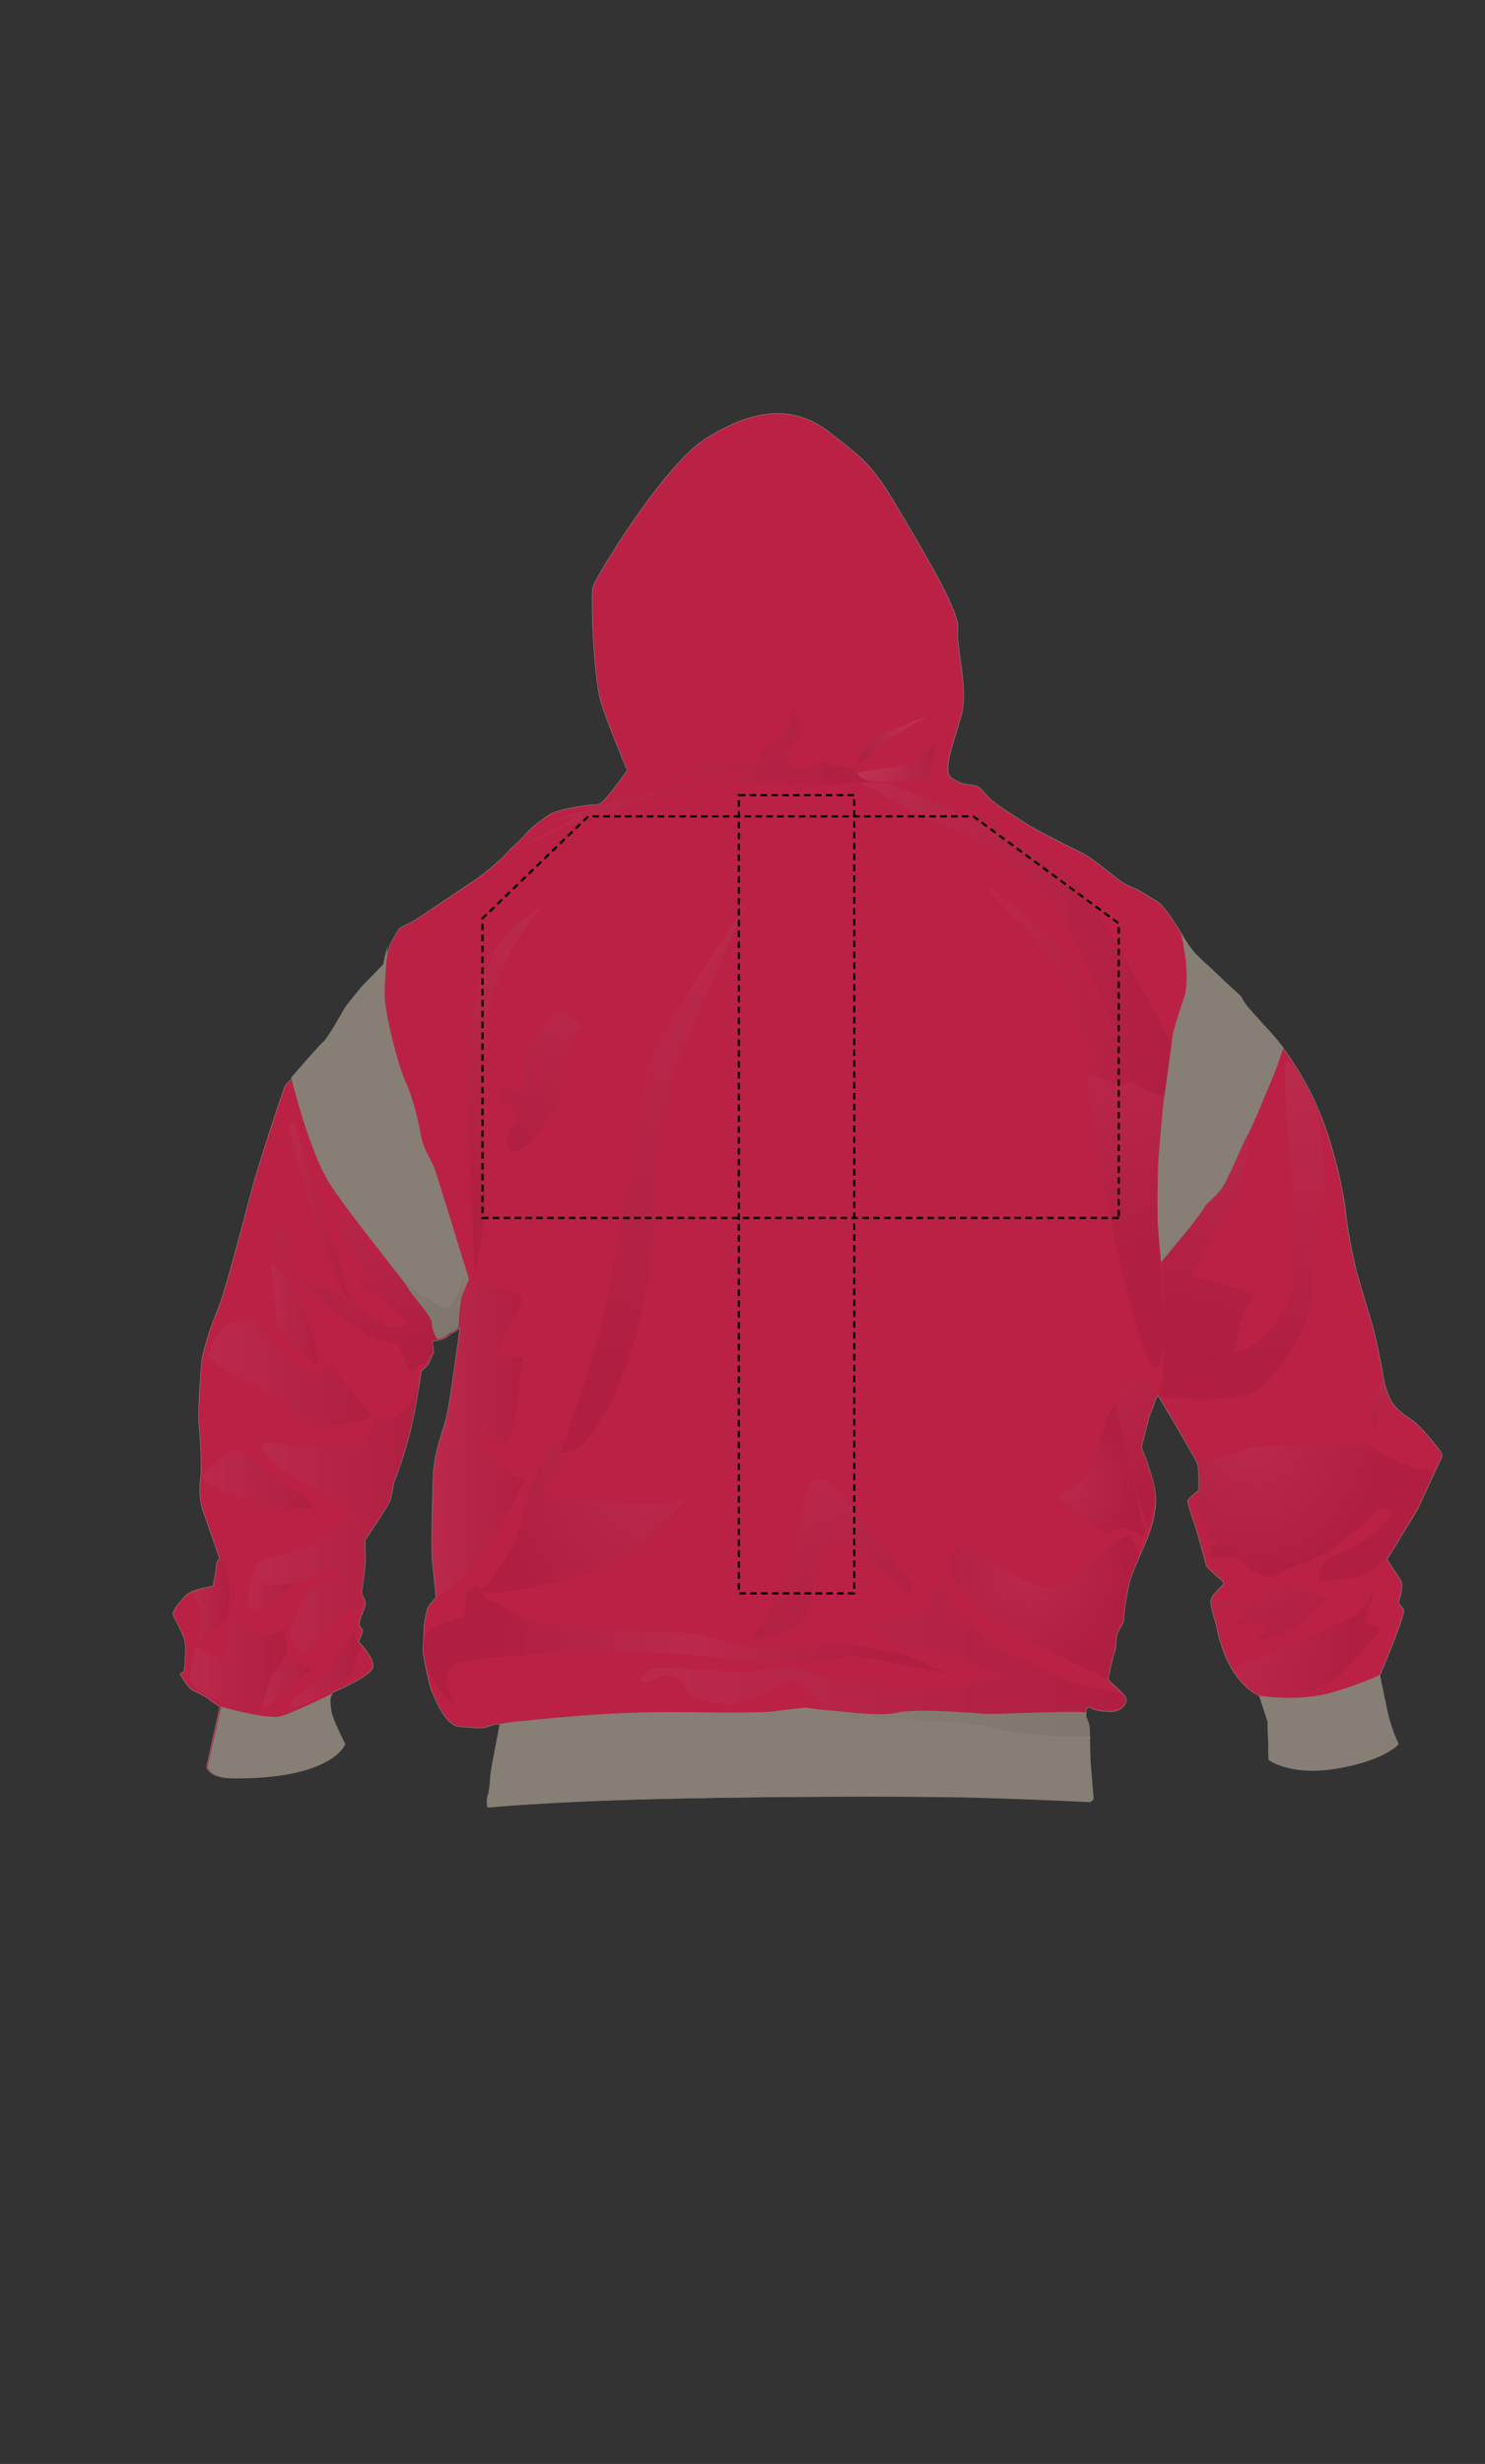 <?xml version="1.0" encoding="utf-8"?>
<!-- Generator: Adobe Illustrator 19.1.0, SVG Export Plug-In . SVG Version: 6.00 Build 0)  -->
<!DOCTYPE svg PUBLIC "-//W3C//DTD SVG 1.1//EN" "http://www.w3.org/Graphics/SVG/1.1/DTD/svg11.dtd">
<svg version="1.1" xmlns="http://www.w3.org/2000/svg" xmlns:xlink="http://www.w3.org/1999/xlink" x="0px" y="0px"
	 viewBox="0 0 562 932" enable-background="new 0 0 612 932" xml:space="preserve">
<rect x="0" y="0" width="562" height="932" fill="#333333" stroke="none"/>
<g id="BODY">
	<path fill="#BB2145" stroke="#877E75" stroke-width="0.212" d="M545.6,549.8c-0.5-1.2-8.2-10.9-12-13.2c-3.8-2.3-6.5-5.3-7.1-6.6
		c-0.6-1.2-2.3-4.7-3-9.2c-0.7-4.5-2.9-15.8-4.9-22.1c-2-6.3-4.5-15.3-5-16.9c-0.5-1.6-3.6-15.2-4.3-23.1
		c-0.7-7.9-5.4-29.3-12.3-43.3c-4.4-9.1-9.3-16.4-13.3-21.5c0-0.1,0-0.1,0-0.1s-0.4-0.5-1.1-1.2c-1.8-2.2-3.3-3.8-4.5-5
		c-0.1-0.1-0.3-0.2-0.4-0.4c-1.5-1.6-2.9-3.2-3.9-4.2c-2.6-2.7-3.4-4.3-3.8-5.1l-0.2-0.6l-0.6-0.6c-0.8-0.9-1.8-1.8-2.8-2.6
		c0,0-0.1-0.1-0.1-0.1L461,369c-1.6-1.5-3.1-2.9-3.8-3.5l-1-1c0,0-2.4-2-4.4-4.3c-0.8-1-1.6-2.2-2.4-3.3
		c-2.3-3.9-8.7-14.4-11.3-15.8c-2.8-1.5-6.4-4.3-10.2-5.7c-3.8-1.5-5.9-3.9-6.4-4.1c-0.5-0.2-8.5-7-11.9-8.6
		c-3.5-1.6-18.6-9.4-20.4-10.6c-1.7-1.2-10.4-6.3-14-9.5c-3.6-3.2-3.7-4.7-5.8-5.3c-1.1-0.3-3.1-0.6-4.9-0.8
		c-2.1-0.8-3.8-1.7-4.6-2.4c-3.4-2.9,1.6-14.6,4.1-24.3c2.4-9.6-2.3-25.8-1.5-31.7c0.8-6-10.1-24.6-21-43
		c-10.8-18.4-12.7-20-27.5-31.5c-14.8-11.6-30.4-7.9-46.6,2.1c-16.2,10-42,52.8-43,56.2c-0.7,2.3-0.2,28.3,2.5,41.5
		c1.2,6,10.5,28,10.5,28s-8.3,11.9-10.4,12.6c0,0,0.1,0,0.1,0c-0.8,0.3-1.5,0.5-2.1,0.4c-1.9-0.1-13.4,1.6-16.8,3.6
		c-3.4,2.1-8,5.8-9.4,7.7c-1.4,1.8-5.7,5.3-6.6,6.6c-0.9,1.2-7.1,7-13.2,11.1c-6.1,4-20.7,14-22.2,14.8c-1.5,0.9-4.9,2.3-5.8,3.3
		c-0.9,1-3.4,6-3.4,6l-1.4,5l-0.3,2.2l-0.1,0.4l-7,7.1c-0.1,0.1-0.1,0.1-0.2,0.2c-1,0.9-6.7,7.9-7.3,8.9c-0.1,0.1-0.2,0.3-0.4,0.6
		c-0.3,0.4-0.5,0.8-0.6,1c0,0,0,0.1-0.1,0.2c-0.6,1.1-1.4,2.5-2.2,3.9c-1.3,2.2-2.9,4.8-4,6.2c-0.2,0.2-0.3,0.3-0.4,0.5
		c-1.6,1.6-6.4,6.9-8.7,9.6c-1.7,1.9-3.1,3.6-3.8,4.3c-0.1,0.1-0.2,0.2-0.2,0.2s-2.2,1.6-3,3c-0.8,1.5-10.2,30.4-12,37.1
		c-1.9,6.7-10.5,40.8-13.8,48.3c-3.2,7.4-5.3,15.9-5.7,18c-0.3,2.1-1.5,19.6-1.2,23.2c0.3,3.6,1.4,16.7,0.7,21.6
		c-0.7,5-0.1,9.6,0.9,12.4c1,2.8,6.3,18.1,6.3,18.1s-1.3,1.2-1.3,3c0,1.8-1.2,7.5-1.2,7.5s-8.1,1.2-10.2,3.4
		c-2.1,2.2-5.2,5.8-4.9,7.3c0.3,1.5,4.9,8.3,4.7,12.2c-0.1,3.9-0.2,9.2-0.7,9.4c-0.5,0.1-1.3,1-1.3,1s2.8,5.1,4.6,6
		c1.9,0.9,5.8,2.8,6.8,3.8c0.9,0.9,3.1,2.1,3.5,2.4c0.1,0,0.1,0.1,0.1,0.1l-5,22.7c0,0,0.5,4.2,9.9,4.3
		c37.7,0.3,42.2-12.9,42.2-12.9s-3.5-6.9-4.6-10.1c-1.2-3.2-1-6.6-1-7.2c0-0.5,0.5-1.4,0.8-1.8c0.1-0.2,0.2-0.3,0.2-0.3
		s14.4-6.1,15.4-9.5c1-3.4-5.4-9.8-5.4-9.8s1.6-3.3,1.5-4.3c-0.1-1-0.9-0.5-1.2-2.3c-0.2-1.8,2.3-6.2,2.3-7.9c0-1.7-1.6-3-1.4-4.4
		c0.2-1.3,1.5-9.6,1.4-12.8c-0.1-3.2-0.2-6.7-0.2-6.7s8.9-12.9,9.6-15.2c0.7-2.3,1.3-6.4,1.3-6.4s3.1-7.5,5.8-17.7
		c2.7-10.2,4.6-24.6,4.6-24.6s2.8-2.2,3.4-4.1c0.6-1.9,1.5-2.4,1.3-3.9c-0.2-1.5-0.5-3.3-0.5-3.3s3.2-0.4,4.9-1.3l0.1,0l0.1-0.1
		c0.2-0.1,0.5-0.3,0.6-0.4c0.1-0.1,0.1-0.1,0.2-0.2l0.7-0.6c0,0,0.1-0.1,0.1-0.1l2.2-1.2c0.1,0,0.2-0.1,0.2-0.1l1.4-1.2
		c0,0-3.2,23.6-4.6,31.5c-1.4,7.9-5.2,13.7-5.6,25.5c-0.3,11.8-0.8,27.3-0.2,32.2c0.6,4.9,1.3,12.9,1.3,12.9s-2.7,2.8-3.1,3.9
		c-0.5,1.1-1.6,6.7-1.5,8.4c0.1,1.7-0.3,6.3-0.3,7.7c0,1.3,2,12.4,3.4,15.6c1.4,3.2,5.1,12.8,10.3,13.2c5.2,0.5,9.4,0.7,10.3,0.2
		c0.9-0.5,3.6-1.1,3.6-1.1h2c0,0,0,0,0,0c-0.1,0.5-2.3,11.8-2.8,14.4c-0.5,2.7-0.9,5.8-0.9,6.9c0,1.1-0.3,3.9-0.9,5.7
		c-0.6,1.8-0.1,4.4-0.1,4.4s22.9-2.3,67.6-3.3c44.7-1,97.3-1.1,120.3-0.4c23,0.7,39.7,1.6,39.7,1.6l1.2-1c0,0-1-12.3-1.2-14.8
		c-0.1-1.5-0.1-5.2-0.2-8.3c0.1,0,0.1,0,0.2,0c0-0.1-0.1-0.4-0.2-0.9c0-1.6-0.1-3-0.2-3.6c-0.1-1-0.5-2-0.8-2.8c-0.1,0-0.2,0-0.2,0
		c-0.1-0.7-0.2-1.1-0.2-1.2c0-0.4,0.1-2.4,0.1-2.4s1-1.2,1.9-0.4c0.8,0.8,6.6,1.8,9.3,1.1c2.7-0.7,4.3-3.3,3.9-4.7
		c-0.3-1.5-6-6.3-6-6.3l-0.8-1.1c0,0,1.7-8.5,2.5-10.5c0.8-1.9,0.1-5.1,1.2-7.2c1-2.1,2.2-3.6,2.2-4.5c0-0.9,1-11.7,2.9-16.7
		c1.9-5,4.5-10.6,6-14.3c1.5-3.8,3.4-9.8,3.2-15.7c-0.1-5.8-5.4-18.8-5.4-18.8s2.3-8.9,2.7-10.6c0.3-1.7,1.4-3.4,2-5.5
		c0.6-2.1,1.5-3.5,1.5-3.5s5.7,9.6,6.4,10.7c0.7,1.1,8.2,14.2,8.6,15.1c0.3,0.9,0.5,5.3,0.5,6.4c0,1.1-0.1,3.8-0.1,3.8
		s-3.7,2.9-4.1,3.8c-0.3,0.9,2.9,9.5,3.7,12.5c0.8,3,3.2,11.1,3.2,11.8c0,0.7,2.8,3,3.5,3.8c0.7,0.7,3.5,2.6,3.2,3.3
		c-0.2,0.7-4.7,4.3-4.9,6.6c-0.1,2.3,1.9,8,2.3,10.1c4.2,20.1,14.2,24.9,15.9,25.6c0.2,0.1,0.2,0.1,0.2,0.1l3.2,9.8l0.1,4.4l0.3,6.5
		l-0.1,0l0.1,3.3c0,0,8,6.2,25.7,3.3c17.7-2.9,23.3-9.1,23.3-9.1s-2.8-5.8-4.2-12.4c-1.4-6.6-2.8-13.4-2.8-13.4s0.1-0.2,0.2-0.5
		c1.5-3.5,9.8-23.5,8.8-24.5c-1-1.1-2-2.6-2-2.6s2.3-6,0.9-8.4c-1.4-2.4-5.2-7.9-5.2-7.9l11.5-18.8c0,0,6.1-13.2,7.3-15.8
		C545,552.5,546,551,545.6,549.8z"/>
</g>
<g id="SHOULDER_INSERT">
	<g id="PATTERN_6_B_2_" display="none">
		<g display="inline">
			<path fill="#00AD5D" d="M126.4,388.8c-1.4,2.2-2.7,4.2-3.3,4.7c-1.5,1.1-12.3,13.7-12.3,13.7s6.9,28.6,15,40.8
				c8,12.2,27.7,35.9,29.1,38.7c1.4,2.8,9.1,10.7,9.1,13.2c0,2.5,1.7,6.3,2.3,6.3l2.4-0.8l1.7-1.3l2.4-1.3l1.4-1.2
				c0,0,0.1-2.3,0.3-5c-5.8-9.6-18.1-30.8-29.3-54.4C134.8,419.7,129,399.2,126.4,388.8"/>
			<path fill="#00AD5D" d="M470.1,376.4c-5,15.8-17.7,54.1-31.5,76.1c0,3.8,0,7,0,8.1c0,2.9,1.3,16.4,1.3,16.4s14-16.5,16.3-20.7
				c1-2,5.7-4.5,8.4-10.2c4.1-8.5,6.7-15,7.7-16.7c1.9-3,8.1-18.2,10.2-23.3c2.1-5,3.7-10.5,3.7-10.5s-8.9-10.3-11.7-13.4
				c-3.4-3.6-3.8-5.2-4.1-5.6C470.3,376.6,470.2,376.5,470.1,376.4"/>
		</g>
	</g>
	<g id="PATTERN_6_A_2_" display="none">
		<g display="inline">
			<path fill="#FCBA33" d="M178.2,483.4c0,0-12.1-39.5-13.2-42.3c-1.1-2.8-4.3-7.6-4.9-11.7c-0.6-4.1-3.2-15-5.8-20.5
				c-2.7-5.5-7.9-25.8-8-32.6c-0.2-6.8,1.2-19.2,1.2-19.2l-1.2,4.2l-0.5,2.9l-8,8.2c0,0-6.7,7.8-7.4,9.6c-0.3,0.6-2.1,3.9-3.9,6.7
				c2.6,10.4,8.4,30.8,19,53.3c11.1,23.6,23.5,44.8,29.3,54.4c0.2-2.9,0.6-6.2,1.2-7.6C177,486.1,178.2,483.4,178.2,483.4z"/>
			<path fill="#FCBA33" d="M467,373.5c-2.9-2.5-8.5-8.1-9.6-9c-1.1-0.8-3.3-3.1-3.8-3.6c-2.2-2-5.9-8.3-5.9-8.3s1.2,5.8,1.7,9.5
				c0.5,3.7,0.6,10.9-0.3,13.8c-1,2.9-4.3,13.1-4.6,15.1c-0.3,2-2.3,17.5-3.1,22.6c-0.8,5-1.7,17.5-2.2,23.4
				c-0.3,3.2-0.4,9.9-0.4,15.5c13.8-22,26.5-60.2,31.5-76.1C469.2,375.4,468.1,374.4,467,373.5z"/>
		</g>
	</g>
	<g id="PATTERN_5_A_2_" display="none">
		<g display="inline">
			<path fill="#BB2145" d="M174.9,488.9C174.9,488.9,174.9,488.9,174.9,488.9c-22-42.9-26.7-45.4-35.5-70.3
				c-6.7-18.8-8.7-31.2-9.2-37.8c-0.4,0.6-0.7,1-0.8,1.3c-0.5,1.1-5.9,10.3-7.2,11.4c-0.2,0.2-0.8,0.7-1.5,1.5
				c3,10.2,9.5,31.6,12.3,38c3.2,7.3,31.4,55.5,39.4,69.3l0.9-0.8C173.4,501.5,173.8,491.7,174.9,488.9z"/>
			<path fill="#BB2145" d="M475.3,384.4c-0.7-0.8-1.4-1.5-1.8-2c-3.4-3.6-3.8-5.2-4.1-5.6c-0.9-1.2-2.2-2.2-3.3-3.2
				c-0.4-0.3-0.8-0.7-1.2-1.1c-2.4,7.6-6.7,21-9.7,29.2c-2.5,7-12,21.3-16.4,27.7c-0.2,3-0.5,5.7-0.7,7.7
				c-0.4,3.8-0.4,12.6-0.4,18.5c4.2-5.6,12.5-17,15-21.2C455.3,429.7,469.8,396.9,475.3,384.4z"/>
		</g>
	</g>
	<g id="PATTERN_5_B_2_" display="none">
		<g display="inline">
			<path fill="#FCBA33" d="M120.7,395c-1.4,1.5-3.6,3.9-5.6,6.2c2.8,10.1,9.3,31.7,15.6,42.1c4.5,7.5,27.4,46.9,36.4,62.4l0.7-0.2
				l1.7-1.3l2.4-1.3l0.5-0.4c-8.1-13.8-36.2-62-39.4-69.3C130.2,426.6,123.8,405.2,120.7,395"/>
			<path fill="#FCBA33" d="M136.6,372.8c-0.9,1.1-4.7,5.6-6.4,8c0.6,6.6,2.6,19,9.2,37.8c8.8,24.9,13.5,27.4,35.5,70.3
				c1.1-2.8,2.4-5.4,2.4-5.4s-0.6-2-1.6-5c-10.6-21.6-30-61.5-33.2-73.1C139.5,394.5,138,388.2,136.6,372.8"/>
			<path fill="#FCBA33" d="M475.3,384.4c-5.5,12.5-20,45.3-22.7,49.9c-2.5,4.2-10.8,15.6-15,21.2c0,2.4,0,4.3,0,5.1
				c0,1.1,0.2,3.6,0.4,6.4c6.1-7.1,16.1-19.2,18.7-24.2c7.3-13.7,20.1-43.9,23.8-52.5C478.8,388.3,476.9,386.1,475.3,384.4"/>
			<path fill="#FCBA33" d="M458.4,366.3c-2.6,8.8-7.3,24.3-9.6,30.3c-1.5,3.9-4.9,9.7-8.1,14.9c-0.1,0.8-0.2,1.6-0.3,2.1
				c-0.5,3.3-1.1,9.9-1.6,15.7c4.4-6.4,13.9-20.7,16.4-27.7c2.9-8.2,7.3-21.6,9.7-29.2C462.9,370.6,460.3,368.1,458.4,366.3"/>
		</g>
	</g>
	<g id="PATTERN_5_C_2_" display="none">
		<g display="inline">
			<path fill="#00AD5D" d="M115.2,401.2c-2.8,3.1-5.3,6.1-5.3,6.1s6.9,28.6,15,40.8c8,12.2,27.7,35.9,29.1,38.7
				c1.4,2.8,9.1,10.7,9.1,13.2c0,2.5,1.7,6.3,2.3,6.3l1.7-0.6c-9-15.5-31.9-55-36.4-62.4C124.5,432.9,118,411.3,115.2,401.2z"/>
			<path fill="#00AD5D" d="M175.8,478.4c-3.3-10.7-10.8-35.1-11.7-37.3c-1.1-2.8-4.3-7.6-4.9-11.7c-0.6-4.1-3.2-15-5.8-20.5
				c-2.7-5.5-7.9-25.8-8-32.6c-0.2-6.8,1.2-19.2,1.2-19.2l-1.2,4.2l-0.5,2.9l-8,8.2c0,0-0.1,0.1-0.2,0.3c1.4,15.4,3,21.7,6,32.5
				C145.8,416.9,165.1,456.8,175.8,478.4z"/>
			<path fill="#00AD5D" d="M458.4,366.3c-0.9-0.9-1.7-1.5-2-1.8c-1.1-0.8-3.3-3.1-3.8-3.6c-2.2-2-5.9-8.3-5.9-8.3s1.2,5.8,1.7,9.5
				c0.5,3.7,0.6,10.9-0.3,13.8c-1,2.9-4.3,13.1-4.6,15.1c-0.3,1.8-1.8,14.1-2.7,20.4c3.2-5.2,6.6-11,8.1-14.9
				C451.1,390.7,455.8,375.1,458.4,366.3z"/>
			<path fill="#00AD5D" d="M480.6,390.3c-3.6,8.6-16.5,38.7-23.8,52.5c-2.6,5-12.6,17-18.7,24.2c0.4,4.7,0.9,10,0.9,10
				s14-16.5,16.3-20.7c1-2,5.7-4.5,8.4-10.2c4.1-8.5,6.7-15,7.7-16.6c1.9-3,8.1-18.2,10.2-23.3c2.1-5,3.7-10.5,3.7-10.5
				S483.1,393.3,480.6,390.3z"/>
		</g>
	</g>
	<g id="PATTERN_4_B_2_" display="none">
		<g display="inline">
			<path fill="#54001E" d="M172.7,503l0.5-0.4c-7.4-13.2-28.8-51.6-36.2-68c-5.8-12.9-11.7-29.5-15.2-39.7c-1.5,1.6-4.2,4.6-6.6,7.3
				c3.9,12.3,12.5,38.3,17.6,43.8c5.7,6.1,29.5,46.4,36.8,58.9l0.6-0.5L172.7,503z"/>
			<path fill="#54001E" d="M144.5,401.3c-2.8-9.5-5.5-21.8-7-28.5c-0.1,0.1-6.7,7.8-7.4,9.6c-0.1,0.2-0.3,0.6-0.5,1.1
				c3.6,11,9.7,29.7,12.9,38.3c5.8,15.5,24.3,56.2,32.1,73.3c0.2-2.4,0.6-4.8,1-5.9c0.1-0.4,0.3-0.7,0.4-1.1
				C170.1,472.6,150,420.1,144.5,401.3z"/>
			<path fill="#54001E" d="M466,373c-2.1-1.9-5.1-4.8-7.1-6.7c-2.4,7.7-12.6,40.3-14.8,47.6c-1.1,3.5-2.7,7-4.1,9.9
				c-0.4,4.9-0.8,10.2-1.2,13.4c-0.1,0.8-0.1,1.8-0.2,2.9c1.8-2.2,8.6-10.8,11-17.7C452,415.2,463.4,380.9,466,373z"/>
			<path fill="#54001E" d="M479.3,388.2c-2-2.3-4-4.5-5-5.7c-0.4-0.4-0.8-0.9-1.1-1.2c-3.2,9.4-16.5,47.3-19.8,52.9
				c-3.1,5.2-12,17-14.9,20.9c0,2.7,0,4.8,0,5.7c0,1,0.2,3.5,0.4,6.2c5.5-6.2,16.3-19,21.1-27.8C467.3,425.6,477,395.3,479.3,388.2z
				"/>
		</g>
	</g>
	<g id="PATTERN_4_A_2_" display="none">
		<g display="inline">
			<path fill="#FEC43A" d="M147.3,357.4l-1.2,4.2l-0.5,2.9l-8,8.2l0,0c1.5,6.8,4.2,19,7,28.5c5.5,18.9,25.6,71.4,31.6,86.8
				c1-2.4,1.9-4.4,1.9-4.4s-12.1-39.5-13.2-42.3c-1.1-2.8-4.3-7.6-4.9-11.7c-0.6-4.1-3.2-15-5.8-20.5c-2.7-5.5-7.9-25.8-8-32.6
				C145.9,369.8,147.3,357.4,147.3,357.4"/>
			<path fill="#FEC43A" d="M115.3,402.1c-2.5,2.9-4.6,5.3-4.6,5.3s6.9,28.6,15,40.8c8,12.2,27.7,35.9,29.1,38.7
				c1.4,2.8,9.1,10.7,9.1,13.2c0,2.5,1.7,6.3,2.3,6.3l2.4-0.8l1.1-0.9c-7.3-12.5-31-52.7-36.8-58.9
				C127.7,440.4,119.1,414.5,115.3,402.1"/>
			<path fill="#FEC43A" d="M129.6,383.4c-1.5,2.7-5.6,9.4-6.7,10.4c-0.2,0.2-0.6,0.5-1.1,1.1c3.5,10.2,9.4,26.8,15.2,39.7
				c7.4,16.5,28.8,54.8,36.2,68l0.9-0.8c0,0,0.1-3.4,0.5-6.7c-7.8-17.1-26.2-57.8-32.1-73.3C139.3,413,133.2,394.4,129.6,383.4"/>
			<path fill="#FEC43A" d="M447.4,352.8c0,0,1.2,5.8,1.7,9.5c0.5,3.7,0.6,10.9-0.3,13.8c-1,2.9-4.3,13.1-4.6,15.1
				c-0.3,2-2.3,17.5-3.1,22.6c-0.4,2.3-0.7,6-1.1,9.9c1.4-2.9,3-6.3,4.1-9.9c2.3-7.3,12.4-39.9,14.8-47.6c-0.8-0.8-1.5-1.3-1.8-1.6
				c-1.1-0.8-3.3-3.1-3.8-3.6C451.1,359.1,447.4,352.8,447.4,352.8"/>
			<path fill="#FEC43A" d="M466,373c-2.6,7.9-14,42.2-16.4,49.4c-2.4,7-9.1,15.5-11,17.7c-0.2,4.2-0.2,10.4-0.3,15
				c3-3.9,11.9-15.7,14.9-20.9c3.3-5.5,16.5-43.5,19.8-52.9c-2.4-2.8-2.7-4-3-4.4c-0.9-1.2-2.2-2.2-3.3-3.2
				C466.6,373.5,466.3,373.3,466,373"/>
			<path fill="#FEC43A" d="M479.3,388.2c-2.2,7.1-12,37.4-19.4,51.1c-4.8,8.8-15.6,21.5-21.1,27.8c0.4,4.7,0.9,10.2,0.9,10.2
				s14-16.5,16.3-20.7c1-2,5.7-4.5,8.4-10.2c4.1-8.5,6.7-15,7.7-16.6c1.9-3,8.1-18.2,10.2-23.3c2.1-5,3.7-10.5,3.7-10.5
				S482.5,392,479.3,388.2"/>
		</g>
	</g>
	<g id="PATTERN_3_C_2_" display="none">
		<g display="inline">
			<path d="M119.3,396.5c-3.7,4-9.7,11-9.7,11s6.9,28.6,15,40.8c8,12.2,27.7,35.9,29.1,38.7c1.4,2.8,9.1,10.7,9.1,13.2
				c0,2.5,1.7,6.3,2.3,6.3l2.4-0.8l1.7-1.3l2.4-1.3c0,0-35.7-59.5-42-71.4C125.7,423.9,121.7,407.4,119.3,396.5z"/>
			<path d="M475.9,385.5c-4.2,11.3-12.6,33.6-18,44.3c-5.5,10.9-15.5,22.4-20.5,27.7c0,1.5,0,2.7,0,3.3c0,2.9,1.3,16.4,1.3,16.4
				s14-16.5,16.3-20.7c1-2,5.7-4.5,8.4-10.2c4.1-8.5,6.7-15,7.7-16.7c1.9-3,8.1-18.2,10.2-23.3c2.1-5,3.7-10.5,3.7-10.5
				S479.6,389.8,475.9,385.5z"/>
		</g>
	</g>
	<g id="PATTERN_3_B_2_" display="none">
		<g display="inline">
			<path fill="#BB2145" d="M142.3,420.2c-1.9-7.7-7.5-28.4-10.9-41c-1.1,1.4-2,2.7-2.2,3.2c-0.5,1.1-5.9,10.3-7.2,11.4
				c-0.4,0.3-1.3,1.3-2.6,2.7c2.4,10.9,6.4,27.4,10.4,35.1c6.3,12,42,71.4,42,71.4l1.5-2.2c0.1-1.4,0.2-4.1,0.5-6.6
				C167.5,480.5,144.7,430,142.3,420.2z"/>
			<path fill="#BB2145" d="M475.9,385.5c-1.1-1.2-2-2.2-2.6-2.9c-3.4-3.6-3.8-5.2-4.1-5.6c-0.9-1.2-2.2-2.2-3.3-3.2
				c-0.4-0.3-0.8-0.7-1.3-1.2c-3,8-7.6,20.6-9.5,26.5c-2.1,6.9-12.4,28.9-17.3,39.4c-0.3,4.7-0.4,14-0.4,19.1
				c4.9-5.3,15-16.8,20.5-27.7C463.3,419.1,471.7,396.8,475.9,385.5z"/>
		</g>
	</g>
	<g id="PATTERN_3_A_2_" display="none">
		<g display="inline">
			<path fill="#FCBA33" d="M173.7,494.2c0.2-2.1,0.5-4,0.9-5c1.1-2.8,2.4-5.5,2.4-5.5s-12.1-39.5-13.2-42.3
				c-1.1-2.8-4.3-7.6-4.9-11.7c-0.6-4.1-3.2-15-5.8-20.5c-2.7-5.5-7.9-25.8-8-32.6c-0.2-6.8,1.2-19.2,1.2-19.2l-1.2,4.2l-0.5,2.9
				l-8,8.2c0,0-3,3.5-5.2,6.4c3.4,12.6,9,33.3,10.9,41C144.7,430,167.5,480.5,173.7,494.2z"/>
			<path fill="#FCBA33" d="M464.5,372.6c-3.5-3.2-9.7-9.3-10.7-10c0,0-5.1,10.8-6.1,13.7c-1,2.9-4.3,13.1-4.6,15.1
				c-0.3,2-2.3,17.5-3.1,22.6c-0.8,5-1.7,17.5-2.2,23.4c0,0.4-0.1,0.7-0.1,1.2c4.9-10.5,15.1-32.5,17.3-39.4
				C456.9,393.1,461.5,380.5,464.5,372.6z"/>
		</g>
	</g>
	<g id="PATTERN_2_B_2_" display="none">
		<g display="inline">
			<path fill="#FCBA33" d="M142.6,420.8c-1.9-7.7-7.5-28.4-10.9-41c-1.1,1.4-2,2.7-2.2,3.2c-0.5,1.1-5.9,10.3-7.2,11.4
				c-0.4,0.3-1.3,1.3-2.6,2.7c2.4,10.9,6.4,27.4,10.4,35.1c6.3,12,42,71.4,42,71.4l1.5-2.2c0.1-1.4,0.2-4.1,0.5-6.6
				C167.8,481.1,145,430.7,142.6,420.8z"/>
			<path fill="#FCBA33" d="M477,385.3c-1.1-1.2-2-2.2-2.6-2.9c-3.4-3.6-3.8-5.2-4.1-5.6c-0.9-1.2-2.2-2.2-3.3-3.2
				c-0.4-0.3-0.8-0.7-1.3-1.2c-3,8-7.6,20.6-9.5,26.5c-2.1,6.9-12.4,28.9-17.3,39.4c-0.3,4.7-0.4,14-0.4,19.1
				c4.9-5.3,15-16.8,20.5-27.7C464.4,418.9,472.9,396.6,477,385.3z"/>
		</g>
	</g>
	<g id="PATTERN_2_A_3_" display="none">
		<g display="inline">
			<path fill="#BB2145" d="M119.7,397.1c-3.7,4-9.7,11-9.7,11s6.9,28.6,15,40.8c8,12.2,27.7,35.9,29.1,38.7
				c1.4,2.8,9.1,10.7,9.1,13.2c0,2.5,1.7,6.3,2.3,6.3l2.4-0.8l1.7-1.3l2.4-1.3c0,0-35.7-59.5-42-71.4C126,424.6,122,408,119.7,397.1
				"/>
			<path fill="#BB2145" d="M146.6,358.1l-1.2,4.2l-0.5,2.9l-8,8.2c0,0-3,3.5-5.2,6.4c3.4,12.6,9,33.3,10.9,41
				c2.5,9.8,25.2,60.3,31.5,74c0.2-2.1,0.5-4,0.9-5c1.1-2.8,2.4-5.5,2.4-5.5s-12.1-39.5-13.2-42.3c-1.1-2.8-4.3-7.6-4.9-11.7
				c-0.6-4.1-3.2-15-5.8-20.5c-2.7-5.5-7.9-25.8-8-32.6C145.2,370.5,146.6,358.1,146.6,358.1"/>
			<path fill="#BB2145" d="M455,362.3c0,0-5.1,10.8-6.1,13.7c-1,2.9-4.3,13.1-4.6,15.1c-0.3,2-2.3,17.5-3.1,22.6
				c-0.8,5-1.7,17.5-2.2,23.4c0,0.4-0.1,0.7-0.1,1.2c4.9-10.5,15.1-32.5,17.3-39.4c1.9-6,6.5-18.6,9.5-26.5
				C462.2,369.2,456,363.1,455,362.3"/>
			<path fill="#BB2145" d="M477,385.3c-4.2,11.3-12.6,33.6-18,44.3c-5.5,10.9-15.5,22.4-20.5,27.7c0,1.5,0,2.7,0,3.3
				c0,2.9,1.3,16.4,1.3,16.4s14-16.5,16.3-20.7c1-2,5.7-4.5,8.4-10.2c4.1-8.5,6.7-15,7.7-16.7c1.9-3,8.1-18.2,10.2-23.3
				c2.1-5,3.7-10.5,3.7-10.5S480.8,389.6,477,385.3"/>
		</g>
	</g>
	<g id="PATTERN_1_A_1_">
		<g>
			<path fill="#877E75" d="M146.8,357.6l-1.2,4.2l-0.5,2.9l-8,8.2c0,0-6.7,7.8-7.4,9.6c-0.5,1.1-5.9,10.3-7.2,11.4
				c-1.5,1.1-12.3,13.7-12.3,13.7s6.9,28.6,15,40.8c8,12.2,27.7,35.9,29.1,38.7c1.4,2.8,9.1,10.7,9.1,13.2c0,2.5,1.7,6.3,2.3,6.3
				l2.4-0.8l1.7-1.3l2.4-1.3l1.4-1.2c0,0,0.4-9.8,1.5-12.6c1.1-2.8,2.4-5.5,2.4-5.5s-12.1-39.5-13.2-42.3c-1.1-2.8-4.3-7.6-4.9-11.7
				c-0.6-4.1-3.2-15-5.8-20.5c-2.7-5.5-7.9-25.8-8-32.6C145.5,370.1,146.8,357.6,146.8,357.6"/>
			<path fill="#877E75" d="M447,353.1c0,0,1.2,5.8,1.7,9.5c0.5,3.7,0.6,10.9-0.3,13.8c-1,2.9-4.3,13.1-4.6,15.1
				c-0.3,2-2.3,17.5-3.1,22.6c-0.8,5-1.7,17.5-2.2,23.4c-0.5,5.3-0.4,20.8-0.4,23.6c0,2.9,1.3,16.4,1.3,16.4s14-16.5,16.3-20.7
				c1-2,5.7-4.5,8.4-10.2c4.1-8.5,6.7-15,7.7-16.6c1.9-3,8.1-18.2,10.2-23.3c2.1-5,3.7-10.5,3.7-10.5s-8.9-10.3-11.7-13.4
				c-3.4-3.6-3.8-5.2-4.1-5.6c-0.9-1.2-2.2-2.2-3.3-3.2c-2.9-2.5-8.5-8.1-9.6-9c-1.1-0.8-3.3-3.1-3.8-3.6
				C450.7,359.4,447,353.1,447,353.1"/>
		</g>
	</g>
</g>
<g id="CUFFS">
	<g id="PATTERN_6_B_1_" display="none">
		<g display="inline">
			<path fill="#00AD5D" d="M127,651.7c-4.1,2.3-12.4,6.3-21.8,7.3c-2.3,0.2-4.6,0.3-6.9,0.3c-6.7,0-13.1-0.9-17.6-1.7l-2.3,10.2
				c0,0,0.5,4.2,9.9,4.3c0.4,0,0.9,0,1.3,0c36.5,0,40.9-12.9,40.9-12.9S128.5,655,127,651.7"/>
			<path fill="#00AD5D" d="M525.9,647.8c-3.8,1.5-11,4.1-21.4,6.7c-5,1.2-9.9,1.7-14.2,1.7c-3.7,0-7-0.3-9.7-0.7l0.1,6.3l0.1,3.3
				c0,0,5.2,4.1,16.7,4.1c2.7,0,5.7-0.2,9.1-0.8c17.8-2.9,23.3-9.1,23.3-9.1S527.3,654,525.9,647.8"/>
		</g>
	</g>
	<g id="PATTERN_6_A_1_" display="none">
		<g display="inline">
			<path fill="#FCBA33" d="M105.2,659c9.4-0.9,17.7-5,21.8-7.3c-0.4-1-0.8-1.8-1.1-2.5c-1.2-3.2-1-6.6-1-7.2c0-0.5,0.5-1.4,0.8-1.8
				c-4.2,2-15.1,7.2-19.4,8.5c-4.3,1.3-17.6-2.1-22.9-3.6c0.1,0,0.1,0.1,0.1,0.1l-2.8,12.5C86.7,658.7,96,659.9,105.2,659z"/>
			<path fill="#FCBA33" d="M504.5,654.5c10.4-2.6,17.6-5.2,21.4-6.7c-0.1-0.3-0.1-0.6-0.2-1c-1.4-6.6-2.8-13.4-2.8-13.4
				s0.1-0.2,0.2-0.5c-3.1,1.5-8.7,3.9-17.8,6.6c-10.5,3.2-22.1,2.2-28.3,1.4c0.2,0.1,0.2,0.1,0.2,0.1l3.2,9.9l0.1,4.5l0,0.2
				C486.4,656.3,495.2,656.8,504.5,654.5z"/>
		</g>
	</g>
	<g id="PATTERN_5_A_1_" display="none">
		<g display="inline">
			<path fill="#BE0032" d="M104.8,664.8c12.5-2.3,20.3-7.3,24-10.2c-0.9-1.9-1.8-4-2.3-5.4c-0.1-0.3-0.2-0.7-0.3-1
				c-3.7,2.2-11.4,6.1-21.8,7.8c-9.1,1.5-17.6-0.7-22.3-2.4l-2,9.2C84.5,664.7,92.8,667,104.8,664.8z"/>
			<path fill="#BE0032" d="M480.1,655.6l0.1,4.6c3.8,0.9,10.8,2,21.3,1.3c9.6-0.6,19.6-5.5,25.1-8.6c-0.6-1.8-1.2-3.9-1.6-6
				c-0.3-1.5-0.6-2.9-0.9-4.4c-4.5,2.2-12.4,5.6-22.1,7.4c-10.6,2-18.4,1.2-22.2,0.5l0.2,0.6L480.1,655.6z"/>
		</g>
	</g>
	<g id="PATTERN_5_B_1_" display="none">
		<g display="inline">
			<path fill="#FEC43A" d="M125.5,644.3c-3.4,2.3-10.3,6.2-20.8,7.7c-1.8,0.3-3.6,0.4-5.3,0.4c-6.7,0-12.5-1.7-16.4-3.2l-1,4.5
				c3.7,1.3,9.5,2.9,16.2,2.9c2,0,4.1-0.1,6.2-0.5c10.4-1.7,18.1-5.6,21.8-7.8C125.8,646.8,125.6,645.4,125.5,644.3"/>
			<path fill="#FEC43A" d="M128.8,654.6c-3.6,2.9-11.5,7.9-24,10.2c-3.5,0.6-6.7,0.9-9.5,0.9c-7,0-12.1-1.6-15.2-3l-0.8,3.8
				c3,1.1,8.6,2.7,16.2,2.7c1.8,0,3.8-0.1,5.9-0.3c16-1.7,25-8.6,28.5-11.9C129.6,656.3,129.2,655.5,128.8,654.6"/>
			<path fill="#FEC43A" d="M523.3,638.2c-3,1.4-9.8,4.2-21,7c-5.6,1.4-10.4,1.8-14.4,1.8c-4.3,0-7.5-0.5-9.4-0.9l1.3,4.3
				c2,0.4,5.2,0.8,9.4,0.8c3.6,0,7.9-0.3,12.8-1.3c9.7-1.9,17.6-5.2,22.1-7.4C523.8,641,523.5,639.5,523.3,638.2"/>
			<path fill="#FEC43A" d="M526.6,652.9c-5.5,3.1-15.6,8-25.1,8.6c-2.3,0.2-4.5,0.2-6.5,0.2c-7,0-11.9-0.8-14.8-1.5l0,2.1l0,0.9
				c3.2,1.1,9.4,2.9,16.9,2.9c2.1,0,4.2-0.1,6.5-0.4c13.8-1.9,21.7-7,24.3-8.9C527.5,655.6,527,654.3,526.6,652.9"/>
		</g>
	</g>
	<g id="PATTERN_5_C_1_" display="none">
		<g display="inline">
			<path fill="#00994A" d="M101.4,669c-10.6,1.1-18.3-1-22.1-2.4l-0.5,2.1c0,0,0.5,4.4,10,4.5c37.9,0.3,42.4-13.4,42.4-13.4
				s-0.5-1.1-1.3-2.7C126.4,660.4,117.4,667.3,101.4,669z"/>
			<path fill="#00994A" d="M104.7,652c10.5-1.5,17.4-5.4,20.8-7.7c-0.1-1.3-0.1-2.3-0.1-2.6c0-0.5,0.5-1.4,0.8-1.9
				c-4.2,2.1-15.1,7.5-19.5,8.9c-4.3,1.4-17.7-2.2-23-3.7c0.1,0,0.1,0.1,0.1,0.1l-0.9,4.1C88,651.1,95.9,653.2,104.7,652z"/>
			<path fill="#00994A" d="M527.9,656.7c-2.6,1.9-10.5,7-24.3,8.9c-10.4,1.4-19.3-1-23.4-2.4l0,2.6c0,0,8,6.4,25.7,3.4
				c17.7-3,23.2-9.4,23.2-9.4S528.6,658.6,527.9,656.7z"/>
			<path fill="#00994A" d="M478.5,646.1c3.6,0.8,12.2,2,23.8-0.9c11.2-2.8,18.1-5.6,21-7c-0.6-3.1-1-5.2-1-5.2s0.1-0.2,0.2-0.5
				c-3,1.5-8.7,4-17.7,6.8c-10.4,3.3-22,2.3-28.2,1.4c0.2,0.1,0.2,0.1,0.2,0.1L478.5,646.1z"/>
		</g>
	</g>
	<g id="PATTERN_4_B_1_" display="none">
		<g display="inline">
			<path fill="#54001E" d="M101.7,658c7-0.5,19.3-6.5,24.3-9.2c-0.5-1.5-0.8-3.1-0.9-4.4c-3.6,2-13.6,7.2-23.7,8.3
				c-9.3,1-15.9-1.5-18.8-2.8l-1.2,5.6C84,656.5,90.9,658.7,101.7,658z"/>
			<path fill="#54001E" d="M95.8,668.4c9-0.2,17.6-2.8,24-5.7c4.1-1.9,7.6-4.5,9.5-6.2c-0.5-1.1-1.1-2.5-1.7-3.7
				c-3.9,2.7-13.7,8.7-24.5,9.9c-12.3,1.4-19.4-0.6-22.7-2l-1,4.8C81.8,666.6,87.3,668.6,95.8,668.4z"/>
			<path fill="#54001E" d="M499,645.5c-8.5,1.6-17,0.7-20.8,0.1l1.6,5.1l0,1.1c3.2,0.5,10.3,1.2,19.1-0.1
				c12.4-1.9,21.5-6.5,25.2-8.7c-0.4-2.1-0.8-4-1.1-5.7C518.7,639.2,507.9,643.8,499,645.5z"/>
			<path fill="#54001E" d="M525.3,648.9c-3.8,2.3-12.3,6.8-22.7,8.9c-10.3,2.1-18.9,0.4-22.8-0.7l0.1,5.3c3.5,1.4,10.2,3.1,19.9,1.8
				c11.8-1.6,23.2-7.2,27.3-9.3C526.5,653.2,525.8,651.1,525.3,648.9z"/>
		</g>
	</g>
	<g id="PATTERN_4_A_1_" display="none">
		<g display="inline">
			<path fill="#FEC43A" d="M125.8,639.5c-4.2,2.1-15,7.6-19.3,8.9c-0.7,0.2-1.5,0.3-2.6,0.3c-5.6,0-15.8-2.8-20.2-4.1l0.1,0.1
				l-1.1,5.1c2.4,1.2,7.5,3.1,14.5,3.1c1.3,0,2.8-0.1,4.2-0.2c10.1-1.1,20.1-6.2,23.7-8.3c-0.1-1.5-0.1-2.7-0.1-3
				C125,640.9,125.5,639.9,125.8,639.5"/>
			<path fill="#FEC43A" d="M126,648.8c-5.1,2.7-17.3,8.7-24.3,9.2c-1.5,0.1-2.9,0.1-4.2,0.1c-8.4,0-13.8-1.8-16-2.7l-1.1,5.2
				c2.5,1.1,7.2,2.5,14.8,2.5c2.3,0,5-0.1,7.9-0.5c10.8-1.2,20.6-7.2,24.5-9.9c-0.6-1.4-1.2-2.8-1.6-3.9L126,648.8"/>
			<path fill="#FEC43A" d="M129.3,656.5c-1.9,1.6-5.4,4.3-9.5,6.2c-6.4,2.9-15,5.5-24,5.7c-0.4,0-0.8,0-1.1,0c-7.9,0-13-1.9-15.3-3
				l-0.7,3.2c0,0,0.5,4.4,9.9,4.5c0.4,0,0.9,0,1.3,0c36.4,0,40.8-13.6,40.8-13.6S130.1,658.3,129.3,656.5"/>
			<path fill="#FEC43A" d="M522.2,631.9c-3,1.5-8.7,4.1-17.7,7c-5.5,1.8-11.4,2.3-16.5,2.3c-4.6,0-8.7-0.4-11.6-0.9
				c0.2,0.1,0.2,0.1,0.2,0.1l1.6,5.3c2.2,0.3,6,0.8,10.4,0.8c3.2,0,6.8-0.2,10.4-0.9c9-1.7,19.7-6.3,23.9-8.2c-0.6-2.9-1-4.9-1-4.9
				S522.1,632.2,522.2,631.9"/>
			<path fill="#FEC43A" d="M524.1,643c-3.7,2.2-12.8,6.8-25.2,8.7c-3.8,0.6-7.2,0.8-10.2,0.8c-4,0-7.1-0.4-9-0.6l0.1,3.6l0,1.7
				c2.5,0.7,7.1,1.7,12.8,1.7c3,0,6.4-0.3,10-1c10.4-2.1,18.9-6.6,22.7-8.9c-0.2-0.8-0.4-1.6-0.5-2.4
				C524.5,645.3,524.3,644.2,524.1,643"/>
			<path fill="#FEC43A" d="M527.1,654.8c-4.1,2.2-15.4,7.7-27.3,9.3c-2.4,0.3-4.6,0.5-6.7,0.5c-6.1,0-10.5-1.2-13.2-2.3l0.1,3.3
				c0,0,5.2,4.3,16.6,4.3c2.7,0,5.7-0.2,9.1-0.8c17.7-3.1,23.2-9.6,23.2-9.6S528.1,657.7,527.1,654.8"/>
		</g>
	</g>
	<g id="PATTERN_3_C_1_" display="none">
		<g display="inline">
			<path d="M104.5,663.2c-12.9,1.6-21.8-0.5-25-1.5l-1.4,6.4c0,0,0.5,4.2,9.9,4.3c37.7,0.3,42.2-12.9,42.2-12.9s-1-2-2.1-4.4
				C124.4,657.4,116.2,661.8,104.5,663.2z"/>
			<path d="M503.5,659.6c-10.9,1.9-18.7,0.7-23.1-0.4l0,2.8l0.1,3.3c0,0,8,6.2,25.8,3.3c17.8-2.9,23.3-9.1,23.3-9.1
				s-1.5-3.2-2.9-7.5C521.7,654.5,513.7,657.9,503.5,659.6z"/>
		</g>
	</g>
	<g id="PATTERN_3_B_1_" display="none">
		<g display="inline">
			<path fill="#BB2145" d="M104.5,663.2c11.7-1.5,20-5.8,23.7-8.1c-1-2-2-4.3-2.5-5.7c-0.2-0.5-0.4-1.1-0.5-1.6
				c-3.4,1.9-10.8,5.5-20.3,6.6c-10.1,1.2-19.7-0.6-23.4-1.5l-2,8.8C82.6,662.7,91.6,664.9,104.5,663.2z"/>
			<path fill="#BB2145" d="M503.5,659.6c10.1-1.7,18.2-5.1,23.1-7.6c-0.5-1.5-0.9-3.2-1.3-4.9c-0.3-1.5-0.6-2.9-0.9-4.3
				c-5,2.6-12.9,6-23,7.5c-8.9,1.4-17.1,0.4-21.6-0.4l0.4,1.2l0.1,4.5l0.1,3.7C484.8,660.4,492.7,661.5,503.5,659.6z"/>
		</g>
	</g>
	<g id="PATTERN_3_A_1_" display="none">
		<g display="inline">
			<path fill="#FCBA33" d="M104.9,654.4c9.5-1.1,16.9-4.7,20.3-6.6c-0.6-2.6-0.6-5.1-0.6-5.6c0-0.5,0.5-1.4,0.8-1.8
				c-4.2,2-15.1,7.2-19.4,8.5c-4.3,1.3-17.6-2.1-22.9-3.6c0.1,0,0.1,0.1,0.1,0.1l-1.7,7.5C85.2,653.8,94.7,655.6,104.9,654.4z"/>
			<path fill="#FCBA33" d="M501.4,650.3c10.1-1.6,18-4.9,23-7.5c-1-4.9-1.9-9.1-1.9-9.1s0.1-0.2,0.2-0.5c-3.1,1.5-8.7,3.9-17.8,6.6
				c-10.5,3.2-22.1,2.2-28.3,1.4c0.2,0.1,0.2,0.1,0.2,0.1l2.8,8.6C484.3,650.7,492.5,651.7,501.4,650.3z"/>
		</g>
	</g>
	<g id="PATTERN_2_B_1_" display="none">
		<g display="inline">
			<path fill="#FCBA33" d="M104.8,663.9c11.7-1.5,20-5.8,23.7-8.1c-1-2-2-4.3-2.5-5.7c-0.2-0.5-0.4-1.1-0.5-1.6
				c-3.4,1.9-10.8,5.5-20.3,6.6c-10.1,1.2-19.7-0.6-23.4-1.5l-2,8.8C82.9,663.4,91.9,665.5,104.8,663.9z"/>
			<path fill="#FCBA33" d="M503,660.3c10.1-1.7,18.2-5.1,23.1-7.6c-0.5-1.5-0.9-3.2-1.3-4.9c-0.3-1.5-0.6-2.9-0.9-4.3
				c-5,2.6-12.9,6-23,7.5c-8.9,1.4-17.1,0.4-21.6-0.4l0.4,1.2l0.1,4.5l0.1,3.7C484.3,661,492.1,662.1,503,660.3z"/>
		</g>
	</g>
	<g id="PATTERN_2_A_1_" display="none">
		<g display="inline">
			<path fill="#BB2145" d="M128.4,655.8c-3.7,2.3-11.9,6.6-23.7,8.1c-3.3,0.4-6.4,0.6-9.2,0.6c-8,0-13.5-1.4-15.8-2.1l-1.4,6.4
				c0,0,0.5,4.2,9.9,4.3c0.4,0,0.9,0,1.3,0c36.5,0,40.9-12.9,40.9-12.9S129.6,658.1,128.4,655.8"/>
			<path fill="#BB2145" d="M125.7,641.1c-4.2,2-15.1,7.2-19.4,8.5c-0.7,0.2-1.5,0.3-2.6,0.3c-5.7,0-15.9-2.6-20.3-3.9l0.1,0.1
				l-1.7,7.5c2.9,0.7,9.1,1.9,16.4,1.9c2.2,0,4.6-0.1,6.9-0.4c9.5-1.1,16.9-4.7,20.3-6.6c-0.6-2.6-0.6-5.1-0.6-5.6
				C124.9,642.4,125.4,641.5,125.7,641.1"/>
			<path fill="#BB2145" d="M522.2,633.8c-3.1,1.5-8.7,3.9-17.8,6.6c-5.5,1.7-11.4,2.2-16.6,2.2c-4.6,0-8.8-0.4-11.7-0.8
				c0.2,0.1,0.2,0.1,0.2,0.1l2.8,8.6c2.9,0.5,7.3,1.1,12.4,1.1c2.9,0,6-0.2,9.3-0.7c10.1-1.6,18-4.9,23-7.5c-1-4.9-1.9-9.1-1.9-9.1
				S522.1,634.2,522.2,633.8"/>
			<path fill="#BB2145" d="M526.1,652.7c-4.9,2.5-13,5.9-23.1,7.6c-4.2,0.7-8,1-11.2,1c-5.2,0-9.2-0.7-11.9-1.4l0,2.8l0.1,3.3
				c0,0,5.2,4.1,16.7,4.1c2.7,0,5.7-0.2,9.1-0.8c17.8-2.9,23.3-9.1,23.3-9.1S527.5,657,526.1,652.7"/>
		</g>
	</g>
	<g id="PATTERN_1_A">
		<g>
			<path fill="#877E75" d="M125.9,640.6c-4.2,2-15.1,7.2-19.4,8.5c-0.7,0.2-1.5,0.3-2.6,0.3c-5.7,0-15.9-2.6-20.3-3.9l0.1,0.1
				l-5.1,22.7c0,0,0.5,4.2,9.9,4.3c0.4,0,0.9,0,1.3,0c36.5,0,40.9-12.9,40.9-12.9s-3.5-6.9-4.6-10.1c-1.2-3.2-1-6.6-1-7.2
				C125.1,642,125.6,641.1,125.9,640.6"/>
			<path fill="#877E75" d="M522.5,633.4c-3.1,1.5-8.7,3.9-17.8,6.6c-5.5,1.7-11.4,2.2-16.6,2.2c-4.6,0-8.8-0.4-11.7-0.8
				c0.2,0.1,0.2,0.1,0.2,0.1l3.2,9.9l0.1,4.5l0.1,6.5l0.1,3.3c0,0,5.2,4.1,16.7,4.1c2.7,0,5.7-0.2,9.1-0.8
				c17.8-2.9,23.3-9.1,23.3-9.1s-2.8-5.8-4.2-12.4c-1.4-6.6-2.8-13.4-2.8-13.4S522.3,633.7,522.5,633.4"/>
		</g>
	</g>
</g>
<g id="WAISTBAND">
	<g id="PATTERN_6_B" display="none">
		<g display="inline">
			<path fill="#00AD5D" d="M285.2,661.8c-41.9,0-81.8,3.6-98.3,5.2c-0.4,2.5-0.8,5.2-0.8,6.2c0,1.1-0.3,3.9-0.9,5.7
				c-0.6,1.8-0.1,4.4-0.1,4.4s23-2.3,67.8-3.3c25.6-0.6,53.8-0.8,77.6-0.8c17.8,0,33.1,0.2,43,0.5c23.1,0.7,39.8,1.6,39.8,1.6l1.2-1
				c0,0-1-12.3-1.2-14.9c0-0.2,0-0.5,0-0.8c-19-0.3-62.6-1.2-108.6-2.5C298.1,661.9,291.6,661.8,285.2,661.8"/>
		</g>
	</g>
	<g id="PATTERN_6_A" display="none">
		<g display="inline">
			<path fill="#FCBA33" d="M304.6,662.1c45.9,1.3,89.6,2.2,108.6,2.5c-0.1-3.2-0.1-10.4-0.3-11.9c-0.1-0.6-0.9-2.2-1.2-3.4
				c-0.3-1-0.1-1.8-0.1-1.8c-3.6-0.9-35.2,0.9-39.7,0.4c-4.5-0.4-25.1-2-31.8-0.4c-6.6,1.6-19-0.2-24.1-0.7
				c-5.1-0.4-10.4-1.3-10.4-1.3s-9,0.9-11.1,1.3c-2.1,0.4-10.2,0.9-36.2,0.4c-26-0.4-53.3,2.7-62.4,3.6c-2.8,0.3-4.7,0.6-6.1,1
				c-0.1,0.5-2.3,11.8-2.8,14.5c0,0.2-0.1,0.5-0.1,0.7C205.9,665.1,256.2,660.7,304.6,662.1z"/>
		</g>
	</g>
	<g id="PATTERN_5_A" display="none">
		<g display="inline">
			<path fill="#BB2145" d="M413,658.3c-15.8-0.1-54.6-0.5-95.7-0.8c-45.7-0.4-111.2,2.4-129.3,3.2c-0.5,2.4-0.9,4.6-1.1,5.6
				c-0.5,2.7-0.9,5.8-0.9,6.9c0,0.2,0,0.3,0,0.6c17-0.7,67.9-2.9,104.6-4c37.2-1.1,102.5,1.1,123,1.9c-0.2-2.7-0.4-5.2-0.5-6.3
				C413.1,664.1,413,661.1,413,658.3z"/>
		</g>
	</g>
	<g id="PATTERN_5_B" display="none">
		<g display="inline">
			<path fill="#FCBA33" d="M308.8,652c-40.4,0-96.5,2.5-119.8,3.7c-0.3,1.5-0.6,3.3-1,5c17-0.8,75.7-3.2,120.6-3.2c3,0,5.8,0,8.7,0
				c41.1,0.3,79.9,0.7,95.7,0.8c0-2.1-0.1-4.1-0.2-5.1C398.9,652.9,352.5,652,308.8,652"/>
			<path fill="#FCBA33" d="M314.2,669.6c-8.6,0-16.6,0.1-23.6,0.3c-36.6,1-87.6,3.2-104.6,4c-0.1,1.1-0.3,3-0.7,4.5
				c22.8-1.1,88.7-4.3,122.7-4.3c33.6,0,86.7,1.7,106,2.3c-0.1-1.4-0.3-3.1-0.4-4.7C396.9,671.1,350.8,669.6,314.2,669.6"/>
		</g>
	</g>
	<g id="PATTERN_5_C" display="none">
		<g display="inline">
			<path fill="#00AD5D" d="M307.9,674.1c-34,0-99.9,3.1-122.7,4.3c-0.1,0.2-0.1,0.4-0.2,0.6c-0.6,1.8-0.1,4.4-0.1,4.4
				s23-2.3,67.8-3.3c44.8-1,97.5-1.1,120.6-0.4c23.1,0.7,39.8,1.6,39.8,1.6l1.2-1c0,0-0.1-1.7-0.3-3.9
				C394.7,675.8,341.5,674.1,307.9,674.1z"/>
			<path fill="#00AD5D" d="M412.8,653.2c0-0.2,0-0.4,0-0.5c-0.1-0.6-0.9-2.2-1.2-3.4c-0.3-1-0.1-1.8-0.1-1.8
				c-3.6-0.9-35.2,0.9-39.7,0.4c-4.5-0.4-25.1-2-31.8-0.4c-6.6,1.6-19-0.2-24.1-0.7c-5.1-0.4-10.4-1.3-10.4-1.3s-9,0.9-11.1,1.3
				c-2.1,0.4-10.2,0.9-36.2,0.4c-26-0.4-53.3,2.7-62.4,3.6c-2.8,0.3-4.7,0.6-6.1,1c0,0.2-0.3,1.8-0.8,3.9
				c23.4-1.2,79.5-3.7,119.8-3.7C352.5,652,398.9,652.9,412.8,653.2z"/>
		</g>
	</g>
	<g id="PATTERN_4_B" display="none">
		<g display="inline">
			<path fill="#54001E" d="M307.6,660c37.3,0.2,92.2,0.9,105.3,1c0-2.3-0.1-4.9-0.1-6.5c-10.5,0-71.6,0.1-110.5-0.6
				c-37.6-0.7-99.5,2.6-113.7,3.4c-0.4,1.9-0.8,4.1-1.1,5.8C198.3,662.6,268.3,659.8,307.6,660z"/>
			<path fill="#54001E" d="M317.5,672.5c46.9,0.2,84.7,1.1,96.1,1.4c-0.2-2.3-0.4-4.7-0.5-6.4c-13.4-0.3-58.7-1.4-101.1-1.4
				c-45.9,0-113.8,2.8-125.7,3.3c-0.3,1.7-0.5,3.3-0.5,4c0,0.6-0.1,1.6-0.3,2.7C199.6,675.5,267.3,672.3,317.5,672.5z"/>
		</g>
	</g>
	<g id="PATTERN_4_A" display="none">
		<g display="inline">
			<path fill="#FEC43A" d="M305.4,645.7c0,0-9,0.9-11.1,1.3c-1.5,0.3-6,0.6-17.7,0.6c-4.8,0-10.9-0.1-18.5-0.2c-1.7,0-3.4,0-5.2,0
				c-24.4,0-48.7,2.8-57.3,3.6c-2.8,0.3-4.7,0.6-6.1,1c0,0.2-0.5,2.5-1,5.2c12.8-0.7,64.4-3.5,102-3.5c4.1,0,8.1,0,11.8,0.1
				c28.4,0.6,68.8,0.7,92.5,0.7c8.7,0,15.2,0,18,0c0-0.7-0.1-1.3-0.1-1.6c-0.1-0.5-0.9-2.2-1.2-3.4c-0.3-1-0.1-1.8-0.1-1.8
				c-0.7-0.2-2.7-0.3-5.3-0.3c-4.3,0-10.6,0.2-16.6,0.4c-6,0.2-11.8,0.4-15.2,0.4c-1.1,0-2,0-2.5-0.1c-3-0.3-13.6-1.1-22.1-1.1
				c-4,0-7.5,0.2-9.6,0.7c-1.9,0.5-4.4,0.6-7,0.6c-6.3,0-13.5-1-17.1-1.3C310.7,646.6,305.4,645.7,305.4,645.7"/>
			<path fill="#FEC43A" d="M313.2,672.5c-49.7,0-114,3-127.6,3.7c-0.2,1-0.4,2.1-0.7,3c-0.6,1.8-0.1,4.4-0.1,4.4s23-2.3,67.8-3.3
				c25.6-0.6,53.8-0.8,77.6-0.8c17.8,0,33.1,0.2,43,0.5c23.1,0.7,39.8,1.6,39.8,1.6l1.2-1c0,0-0.3-3.2-0.6-6.7
				c-11.3-0.3-49.2-1.2-96.1-1.4C316.1,672.5,314.6,672.5,313.2,672.5"/>
			<path fill="#FEC43A" d="M303.6,660c-39.8,0-105.6,2.7-116.2,3.1c-0.3,1.5-0.5,2.8-0.6,3.4c-0.2,0.9-0.3,2-0.5,2.9
				c11.9-0.5,79.8-3.3,125.7-3.3c42.4,0,87.7,1,101.1,1.4c-0.1-0.8-0.1-1.4-0.1-1.8c0-1-0.1-2.7-0.1-4.7c-13.1-0.2-68-0.8-105.3-1
				C306.3,660,304.9,660,303.6,660"/>
		</g>
	</g>
	<g id="PATTERN_3_C" display="none">
		<g display="inline">
			<path d="M303.6,668.5c-40.2,0-98.5,3.2-117.8,4.3c0,0.3,0,0.5,0,0.7c0,1.1-0.3,3.9-0.9,5.7c-0.6,1.8-0.1,4.4-0.1,4.4
				s23-2.3,67.8-3.3c44.8-1,97.5-1.1,120.6-0.4c23.1,0.7,39.8,1.6,39.8,1.6l1.2-1c0,0-0.4-4.8-0.7-9
				C394.7,670.7,343,668.5,303.6,668.5z"/>
		</g>
	</g>
	<g id="PATTERN_3_B" display="none">
		<g display="inline">
			<path fill="#BB2145" d="M413.3,671.6c-0.2-2.6-0.4-4.9-0.4-5.9c-0.1-1.3-0.1-4.2-0.1-6.9c-20.7-1.1-81.5-4-116.3-2.6
				c-35.9,1.4-92.3,4.3-108.8,5.2c-0.4,2.2-0.8,4.3-1,5.2c-0.4,2.2-0.8,4.8-0.9,6.2c19.3-1.1,77.7-4.3,117.8-4.3
				C343,668.5,394.7,670.7,413.3,671.6z"/>
		</g>
	</g>
	<g id="PATTERN_3_A" display="none">
		<g display="inline">
			<path fill="#FCBA33" d="M412.7,658.8c0-2.6-0.1-5-0.2-5.9c-0.1-0.6-0.9-2.2-1.2-3.4c-0.3-1-0.1-1.8-0.1-1.8
				c-3.6-0.9-35.2,0.9-39.7,0.4c-4.5-0.4-25.1-2-31.8-0.4c-6.6,1.6-19-0.2-24.1-0.7c-5.1-0.4-10.4-1.3-10.4-1.3s-9,0.9-11.1,1.3
				c-2.1,0.4-10.2,0.9-36.2,0.4c-26-0.4-53.3,2.7-62.4,3.6c-2.8,0.3-4.7,0.6-6.1,1c-0.1,0.3-1,5.2-1.8,9.3
				c16.5-0.9,72.9-3.7,108.8-5.2C331.2,654.8,392,657.7,412.7,658.8z"/>
		</g>
	</g>
	<g id="PATTERN_2_B" display="none">
		<path display="inline" fill="#FCBA33" d="M413.6,672.3c-0.2-2.6-0.4-4.9-0.4-5.9c-0.1-1.3-0.1-4.2-0.1-6.9
			c-20.7-1.1-81.5-4-116.3-2.6c-35.9,1.4-92.3,4.3-108.8,5.2c-0.4,2.2-0.8,4.3-1,5.2c-0.4,2.2-0.8,4.8-0.9,6.2
			c19.3-1.1,77.7-4.3,117.8-4.3C343.3,669.2,395,671.4,413.6,672.3z"/>
	</g>
	<g id="PATTERN_2_A" display="none">
		<g display="inline">
			<path fill="#BB2145" d="M305.6,646.4c0,0-9,0.9-11.1,1.3c-1.5,0.3-6,0.6-17.7,0.6c-4.8,0-10.9-0.1-18.5-0.2c-1.7,0-3.4,0-5.2,0
				c-24.4,0-48.7,2.8-57.3,3.6c-2.8,0.3-4.7,0.6-6.1,1c-0.1,0.3-1,5.2-1.8,9.3c16.5-0.9,72.9-3.7,108.8-5.2c6.5-0.3,14-0.4,21.9-0.4
				c34.3,0,77.6,2.1,94.4,3c0-2.6-0.1-5-0.2-5.9c-0.1-0.6-0.9-2.2-1.2-3.4c-0.3-1-0.1-1.8-0.1-1.8c-0.7-0.2-2.7-0.3-5.3-0.3
				c-4.3,0-10.6,0.2-16.7,0.4c-6,0.2-11.8,0.4-15.2,0.4c-1.1,0-2,0-2.5-0.1c-3-0.3-13.6-1.1-22.1-1.1c-4,0-7.5,0.2-9.6,0.7
				c-1.9,0.5-4.4,0.6-7,0.6c-6.3,0-13.5-1-17.1-1.3C310.9,647.3,305.6,646.4,305.6,646.4"/>
			<path fill="#BB2145" d="M303.9,669.2c-40.2,0-98.5,3.2-117.8,4.3c0,0.3,0,0.5,0,0.7c0,1.1-0.3,3.9-0.9,5.7
				c-0.6,1.8-0.1,4.4-0.1,4.4s23-2.3,67.8-3.3c25.6-0.6,53.8-0.8,77.5-0.8c17.8,0,33.2,0.2,43,0.5c23.1,0.7,39.8,1.6,39.8,1.6l1.2-1
				c0,0-0.4-4.8-0.7-9C395,671.4,343.3,669.2,303.9,669.2"/>
		</g>
	</g>
	<g id="PATTERN_1_A_2_">
		<g>
			<path fill="#877E75" d="M305,645.9c0,0-9,0.9-11.1,1.3c-1.5,0.3-6,0.6-17.7,0.6c-4.8,0-10.9-0.1-18.5-0.2c-1.7,0-3.4,0-5.2,0
				c-24.4,0-48.7,2.8-57.3,3.6c-2.8,0.3-4.7,0.6-6.1,1c-0.1,0.5-2.3,11.8-2.8,14.5c-0.5,2.7-0.9,5.8-0.9,6.9c0,1.1-0.3,3.9-0.9,5.7
				c-0.6,1.8-0.1,4.4-0.1,4.4s23-2.3,67.8-3.3c25.6-0.6,53.8-0.8,77.5-0.8c17.8,0,33.2,0.2,43.1,0.5c23.1,0.7,39.8,1.6,39.8,1.6
				l1.2-1c0,0-1-12.3-1.2-14.9c-0.1-2.6-0.1-11.1-0.3-12.8c-0.1-0.6-0.9-2.2-1.2-3.4c-0.3-1-0.1-1.8-0.1-1.8
				c-0.7-0.2-2.7-0.3-5.3-0.3c-4.3,0-10.6,0.2-16.6,0.4c-6,0.2-11.8,0.4-15.2,0.4c-1.1,0-2,0-2.5-0.1c-3-0.3-13.6-1.1-22.1-1.1
				c-4,0-7.5,0.2-9.6,0.7c-1.9,0.5-4.4,0.6-7,0.6c-6.3,0-13.5-1-17.1-1.3C310.3,646.8,305,645.9,305,645.9"/>
		</g>
	</g>
</g>
<g id="SHADING">
	<linearGradient id="SVGBACKID_1_" gradientUnits="userSpaceOnUse" x1="193.851" y1="295.007" x2="331.411" y2="295.007">
		<stop  offset="0" style="stop-color:#ADB0AD"/>
		<stop  offset="1" style="stop-color:#000000"/>
	</linearGradient>
	<path opacity="6.000000e-002" fill="url(#SVGBACKID_1_)" d="M193.9,322c0,0,19.9-10,25.8-11.4c5.9-1.4,24.9-8.5,28.5-9.5
		c3.6-0.9,18.6-5,22.4-5c3.8,0,10.6-0.2,13.6-0.2c2.9,0,26.9,0.7,29.9,0.7c2.9,0,17.4-0.9,17.4-0.9s-5.8-0.8-6.3-1.9
		c-0.6-1.4-1.6-2.6-2.7-3.1c-1.1-0.5-4.8-1.2-6.8-0.9c-2,0.2-3.6-3.3-7.2-1c-3.6,2.4-7.7,2.8-8.6,1.2c-0.9-1.7-3.4-6.2-3.4-6.2
		s6.6-2.8,6.6-7.4c0-4.5-2.7-8.3-2.7-8.3s-0.9,8.5-4.8,10.7c-3.8,2.1-6.1,4.7-7,5.7c-0.9,0.9-2.5,5-2.5,5s-0.7-0.5-7.5-0.5
		c-6.8,0-9.1,0.7-12,1.2c-2.9,0.5-10.9,2.4-10.9,2.4s14,0,15.4-0.2c1.4-0.2,9.5-1.2,9.5-1.2l3.4,1.4l-2.5,1.4c0,0-18.8,1.7-26.9,3.8
		c-8.1,2.1-19.5,4.7-19.5,4.7s-17.2,5.2-18.8,5.5c-1.6,0.2-6.8,2.4-6.8,2.4l10.2-1.9c0,0-3.4,1.4-4.1,1.9
		C214.9,310.8,193.9,322,193.9,322z"/>
	<linearGradient id="SVGBACKID_2_" gradientUnits="userSpaceOnUse" x1="325.755" y1="355.191" x2="443.405" y2="355.191">
		<stop  offset="0" style="stop-color:#ADB0AD"/>
		<stop  offset="1" style="stop-color:#000000"/>
	</linearGradient>
	<path opacity="6.000000e-002" fill="url(#SVGBACKID_2_)" d="M336.2,296.3c0,0,59.5,23.5,71.9,38.5c12.4,15,35.3,60.3,35.3,60.3
		l-2.7,19.5c0,0-11.8-2.8-12.9-6.9c-1.1-4-15.8-43.6-25.6-60.1c-16.1-27.1-50.2-37.5-53.4-38.7c-3.2-1.2-23.1-13.1-23.1-13.1
		L336.2,296.3z"/>
	<linearGradient id="SVGBACKID_3_" gradientUnits="userSpaceOnUse" x1="400.211" y1="386.933" x2="440.262" y2="469.895">
		<stop  offset="0" style="stop-color:#ADB0AD"/>
		<stop  offset="1" style="stop-color:#000000"/>
	</linearGradient>
	<path opacity="6.000000e-002" fill="url(#SVGBACKID_3_)" d="M440.7,414.5c0,0-9.3-2.3-12.5-5.5c0,0-1.4,3.6-15.7-2.6
		c-5.4-2.4,17.4,108.5,24.2,110.7c6.8,2.1,2.3-40.1,1.4-56.3c-0.9-16.1,1.4-32.5,1.8-37.5C440.2,418.3,440.7,414.5,440.7,414.5z"/>
	<linearGradient id="SVGBACKID_4_" gradientUnits="userSpaceOnUse" x1="374.144" y1="372.781" x2="428.032" y2="372.781">
		<stop  offset="0" style="stop-color:#ADB0AD"/>
		<stop  offset="1" style="stop-color:#000000"/>
	</linearGradient>
	<path opacity="4.000000e-002" fill="url(#SVGBACKID_4_)" d="M374.2,335.5c-0.9,2.6,20.6,19.2,28.7,38.5c8.1,19.2,11.8,24.5,10.6,26.6
		c-1.1,2.1-1.1,5.7-1.1,5.7s17.9,7.6,15.4,1.4c-2.5-6.2-12.4-35.4-25.8-49.1C388.7,344.7,374.2,335.5,374.2,335.5z"/>
	<linearGradient id="SVGBACKID_5_" gradientUnits="userSpaceOnUse" x1="477.977" y1="415.918" x2="452.99" y2="495.637">
		<stop  offset="0" style="stop-color:#ADB0AD"/>
		<stop  offset="1" style="stop-color:#000000"/>
	</linearGradient>
	<path opacity="6.000000e-002" fill="url(#SVGBACKID_5_)" d="M471.5,430.2c2.5-1.2-0.5,15.2-4.5,24.2c-4.1,9-16.7,26.8-16.1,28
		c0.7,1.2,22.6,5.2,23.1,7.1c0.5,1.9-5,10-5.2,12.6c-0.2,2.6-0.9,10.4-2.9,11.2c-2,0.7-12,2.8-15.2,5c-3.2,2.1-5,3.8-6.3,4.5
		c-1.4,0.7-4.5,1.4-4.5,1.4s0.9-27.1,0.5-34.4c-0.5-7.4-1.1-11.9-0.5-13.5c0.7-1.7,14.3-16.1,15.6-19.2c1.4-3.1,8.8-8.1,11.1-15.9
		C468.7,433.3,471.5,430.2,471.5,430.2z"/>
	<linearGradient id="SVGBACKID_6_" gradientUnits="userSpaceOnUse" x1="467.942" y1="411.369" x2="470.932" y2="514.811">
		<stop  offset="0" style="stop-color:#ADB0AD"/>
		<stop  offset="1" style="stop-color:#000000"/>
	</linearGradient>
	<path opacity="6.000000e-002" fill="url(#SVGBACKID_6_)" d="M439,528.5c0,0,29.5,2.6,36.1-2.2c6.6-4.7,22.2-23,21.2-39.4
		c-1-16.4,4.9-31.4,5.2-36.5c0.3-5.1-1.4-27.3-3.8-32.1c-2.4-4.7-8.3-18.2-10.8-16.8c-2.4,1.5,2.4,44.8,2.1,51
		c-0.3,6.2,1.7,33.9-1.4,40.1c-3.1,6.2-10.1,16-16.7,17.9c-6.6,1.8-1.5,0.3-5.2,2.7c-2.8,1.8-11.9,3.2-14.1,4.3
		c-3.1,1.6-4.8,4.3-6.8,5.1c-3.8,1.4-5.5,1.4-5.5,1.4C438,527.4,439,528.5,439,528.5z"/>
	
		<radialGradient id="SVGBACKID_7_" cx="409.956" cy="493.157" r="62.313" gradientTransform="matrix(1 0 0 1.049 0 -15.499)" gradientUnits="userSpaceOnUse">
		<stop  offset="0" style="stop-color:#ADB0AD"/>
		<stop  offset="1" style="stop-color:#000000"/>
	</radialGradient>
	<path opacity="6.000000e-002" fill="url(#SVGBACKID_7_)" d="M434.5,577.4c0,0-14.2-38.6-10.4-50.3c3.8-11.7,13.7,0.7,13.7,0.7l-5.7,19
		c0,0,5.6,15.3,5.6,17.9C437.7,567.2,434.5,577.4,434.5,577.4z"/>
	
		<radialGradient id="SVGBACKID_8_" cx="388.31" cy="579.745" r="38.703" gradientTransform="matrix(1 0 0 1.049 0 -15.499)" gradientUnits="userSpaceOnUse">
		<stop  offset="0" style="stop-color:#ADB0AD"/>
		<stop  offset="1" style="stop-color:#000000"/>
	</radialGradient>
	<path opacity="6.000000e-002" fill="url(#SVGBACKID_8_)" d="M419.6,635.4c0,0-36.1-17.5-39.6-19.7c-3.5-2.2-20.8-16.8-20.8-23
		s4.9-8.8,9.7-5.8c4.9,2.9,26.4,17.5,33,13.1c6.6-4.4,22.6-19.3,25-19.3s4.4,8,4.4,8s-4.7,10.6-4.7,13.1c0,2.6-0.7,11.1-1.7,11.9
		c-2.8,2.2-2.9,11.3-3.6,12.8C420.5,627.9,419.6,635.4,419.6,635.4z"/>
	
		<radialGradient id="SVGBACKID_9_" cx="474.896" cy="533.034" r="49.218" gradientTransform="matrix(1 0 0 1.049 0 -15.499)" gradientUnits="userSpaceOnUse">
		<stop  offset="0" style="stop-color:#ADB0AD"/>
		<stop  offset="1" style="stop-color:#000000"/>
	</radialGradient>
	<path opacity="6.000000e-002" fill="url(#SVGBACKID_9_)" d="M453.3,553.8c0,0,18.4-5.2,20.8-6.3c2.4-1.1,33-0.7,36.5-0.7
		c3.5,0,3.5-2.2,8.3,0.7c4.9,2.9,17.4,9.1,19.1,8.4c1.7-0.7,4.4,1.2,4.4,1.2s-4.7,11.4-5.8,12.9c-1,1.5-6.1,10.1-6.5,11.2
		c-0.3,1.1-5,7.5-5,7.5s-7.6,7.7-12.2,8c-4.5,0.4-15.3,2.6-13.9,0c1.4-2.6-1-5.1,9-9.5c10.1-4.4,19.1-13.9,19.1-13.9
		s-2.4-4.7-5.9-1.5c-3.5,3.3-19.1,17.5-27.5,19.3c-8.3,1.8-9.7,7.7-17.4,4.4c-7.6-3.3-4.5-5.8-10.1-6.2c-5.6-0.4-8.3,1.1-8.3-1.1
		c0-2.2,2.8-6.2,2.8-6.2s-3.5,1.1-3.8-1.1c-0.3-2.2,0.3-4,0.3-4s-4.5-4.7-4.5-6.9c0-2.2,0.7-6.7,0.7-6.7L453.3,553.8z"/>
	<linearGradient id="SVGBACKID_10_" gradientUnits="userSpaceOnUse" x1="466.897" y1="575.752" x2="489.035" y2="624.106">
		<stop  offset="0" style="stop-color:#ADB0AD"/>
		<stop  offset="1" style="stop-color:#000000"/>
	</linearGradient>
	<path opacity="6.000000e-002" fill="url(#SVGBACKID_10_)" d="M503.7,604.7c-1-1.1-10.8,9.5-14.2,11.3c-3.5,1.8-15.3,5.5-15.3,5.5
		s9-6.9,4.9-6.9c-4.2,0-10.4-0.4-12.9,1.1c-2.4,1.5-3.8,1.5-3.8,1.5l10.1-5.5c0,0-2.4-2.2-4.5-2.9c-2.1-0.7-9-1.5-9-1.5V604
		c0,0,14.6,5.1,16,2.2c1.4-2.9,6.3-6.2,11.5-5.8C491.5,600.7,503.7,604.7,503.7,604.7z"/>
	
		<radialGradient id="SVGBACKID_11_" cx="462.364" cy="608.229" r="50.09" gradientTransform="matrix(1 0 0 1.049 0 -15.499)" gradientUnits="userSpaceOnUse">
		<stop  offset="0" style="stop-color:#ADB0AD"/>
		<stop  offset="1" style="stop-color:#000000"/>
	</radialGradient>
	<path opacity="6.000000e-002" fill="url(#SVGBACKID_11_)" d="M522.8,616.4c0,0-6.9,8-9.7,10.6c-2.8,2.6-6.3,8-8.3,8.8
		c-2.1,0.7-5.2,2.9-6.3,3.3c-1,0.4-10.4,1.8-14.9,1.8c-4.5,0-7.3-0.4-11.3-2.9c-3.1-2-6.1-6.9-6.1-6.9s22.2-8.4,30.6-12.4
		c8.3-4,15.6-6.6,17.7-9.1c2.1-2.6,5.9-8.4,5.9-8.4l-4.2,12.4L522.8,616.4z"/>
	<linearGradient id="SVGBACKID_12_" gradientUnits="userSpaceOnUse" x1="242.76" y1="626.628" x2="426.198" y2="626.628">
		<stop  offset="0" style="stop-color:#ADB0AD"/>
		<stop  offset="1" style="stop-color:#000000"/>
	</linearGradient>
	<path opacity="6.000000e-002" fill="url(#SVGBACKID_12_)" d="M356,596.3c0,0,3.8,20.4,32.7,32.1c11.6,4.7,17.4,9.1,23.6,9.8
		c6.3,0.7,13.9,3.3,13.9,3.3s0.3,3.6-2.6,4.4c-2.6,0.6-5.4,1.1-7.5,0.7c-2.1-0.4-4.9-1.1-4.9-1.1s-0.7,2.6,0,4
		c0.7,1.5,2.1,5.8,1.4,6.9c-0.7,1.1-25.7,0-37.5-2.9c-11.8-2.9-36.5-3.6-44.8-2.9c-8.3,0.7-18.1-2.9-22.6-7.3
		c-4.5-4.4-6.6-10.2-12.9-5.8c-6.3,4.4-16,7.3-18.4,7.3c-2.4,0-13.6-1.8-15.3-3.6c-1.7-1.8-3.8-10.9-13.2-6.2
		c-9.4,4.7-4.2-4.4,1.4-4.4s31.3,2.2,34.4,1.8c3.1-0.4,16.3-3.6,24,0.7c7.6,4.4,51.4,5.1,52.8,5.5s16.7-4.7,16.7-4.7
		s-13.9-7.7-25.4-9.1c-11.5-1.5-16.7-5.5-16.7-5.5l-5.6-4.7c0,0,12.5-1.5,18.4-5.1C353.9,605.8,356,596.3,356,596.3z"/>
	
		<radialGradient id="SVGBACKID_13_" cx="260.385" cy="607.937" r="72.446" gradientTransform="matrix(1 0 0 1.049 0 -15.499)" gradientUnits="userSpaceOnUse">
		<stop  offset="0" style="stop-color:#ADB0AD"/>
		<stop  offset="1" style="stop-color:#000000"/>
	</radialGradient>
	<path opacity="6.000000e-002" fill="url(#SVGBACKID_13_)" d="M172.5,645.2c0,0-8-14.2,1.4-16.4c9.4-2.2,35.8-3.6,50.7-4
		c14.9-0.4,43.1,1.1,53.2,2.9c10.1,1.8,22.6,1.1,31.6,0.7c9-0.4,8-2.9,17.4-1.5c9.4,1.5,33.7,6.6,33.7,6.6s-7.6-2.6-8.7-3.6
		c-1-1.1-12.2-5.1-14.2-5.1c-2.1,0-17.7-3.3-17.7-3.3s-13.2,1.8-23.6,1.5c-10.4-0.4-11.1,1.1-19.5-1.5c-8.3-2.6-13.2-4-23.3-4
		c-10.1,0-27.1-1.5-37.2-2.6c-10.1-1.1-11.5,0.7-18.8-3.3c-7.3-4-13.9-7.3-13.9-7.3l-2.8-4.7c0,0-3.8,0.7-4.5,4
		c-0.7,3.3-0.7,8-0.7,8s-14.8,3-15.3,8.8C159,635.5,172.5,645.2,172.5,645.2z"/>
	
		<radialGradient id="SVGBACKID_14_" cx="244.269" cy="547.509" r="58.201" gradientTransform="matrix(1 0 0 1.049 0 -15.499)" gradientUnits="userSpaceOnUse">
		<stop  offset="0" style="stop-color:#ADB0AD"/>
		<stop  offset="1" style="stop-color:#000000"/>
	</radialGradient>
	<path opacity="6.000000e-002" fill="url(#SVGBACKID_14_)" d="M190.9,602.2c0,0,30.6-4.4,44.1-12.4c13.6-8,24.3-22.6,24.3-22.6
		s-12.9,3.3-26.1,1.1c-13.2-2.2-26.1-0.7-26.1-4c0-3.3,6.3-10.6,6.3-13.1c0-2.6-0.7-10.2-0.7-10.2s-12.5,19.7-12.5,22.6
		c0,2.9-4.2,18.2-7.3,23c-3.1,4.7-6.6,11.6-10.4,14.2C178.8,603.2,190.9,602.2,190.9,602.2z"/>
	<linearGradient id="SVGBACKID_15_" gradientUnits="userSpaceOnUse" x1="163.474" y1="542.677" x2="198.929" y2="542.677">
		<stop  offset="0" style="stop-color:#ADB0AD"/>
		<stop  offset="1" style="stop-color:#000000"/>
	</linearGradient>
	<path opacity="6.000000e-002" fill="url(#SVGBACKID_15_)" d="M165.2,603.9c0,0,9.7-4.3,18.4-18.1c8.7-13.9,15.3-25.9,15.3-25.9
		s-8.3-2.2-13.2-8.4c-4.9-6.2-6.9-11.7-6.9-11.7s12.5,10.2,14.6,3.3c2.1-6.9,3.5-21.9,3.8-24.8c0.3-2.9,1.4-4.7,1.4-4.7
		s-10.1-1.1-11.1,0c-1,1.1,4.5-10.2,6.6-14.2c2.1-4,4.5-6.9,3.1-9.1c-1.4-2.2-7.3-2.2-9.7-2.9c-2.4-0.7-6.6-1.1-7.3-2.6
		c-0.7-1.5-4.9-3.3-4.9-3.3s-1.3,30.5-4.5,45.1c-1.8,8.1-5.9,23.8-6.6,30c-0.4,3.4-1,17.2-0.6,28.9
		C163.9,595.4,165.2,603.9,165.2,603.9z"/>
	<linearGradient id="SVGBACKID_16_" gradientUnits="userSpaceOnUse" x1="221.97" y1="365.304" x2="189.941" y2="437.073">
		<stop  offset="0" style="stop-color:#ADB0AD"/>
		<stop  offset="1" style="stop-color:#000000"/>
	</linearGradient>
	<path opacity="6.000000e-002" fill="url(#SVGBACKID_16_)" d="M220.5,388.5c0,0-5.6-6.2-9.7-4.7c-4.2,1.5-11.8,12-12.5,17.5
		c-0.7,5.5,1.4,10.6-1.7,10.9c-3.1,0.4-7.3-2.2-7.3-2.2s-1.4,6.6,1.7,6.9c3.1,0.4,4.9,6.9,4.9,6.9s-2.8,1.8-3.8,6.2
		c-1,4.4,1.4,5.5,1.4,5.5s5.6,0,8.7-5.1c3.1-5.1,9-12,9-12s-1-12,2.4-19.3C217,391.8,220.5,388.5,220.5,388.5z"/>
	<linearGradient id="SVGBACKID_17_" gradientUnits="userSpaceOnUse" x1="266.055" y1="340.115" x2="233.867" y2="520.729">
		<stop  offset="0" style="stop-color:#ADB0AD"/>
		<stop  offset="1" style="stop-color:#000000"/>
	</linearGradient>
	<path opacity="6.000000e-002" fill="url(#SVGBACKID_17_)" d="M282.3,342.2c0,0-35.4,52.5-37.2,59.8c-1.7,7.3-10.8,66-15.3,89
		c-4.5,23-17.7,58.3-17.7,58.3s9.7,3.6,21.2-23.7c11.5-27.3,14.9-54,14.6-69.6c-0.3-15.7,4.2-37.9,6.3-46.7
		C256.3,400.5,282.3,342.2,282.3,342.2z"/>
	<linearGradient id="SVGBACKID_18_" gradientUnits="userSpaceOnUse" x1="195.582" y1="339.353" x2="175.289" y2="458.725">
		<stop  offset="0" style="stop-color:#ADB0AD"/>
		<stop  offset="1" style="stop-color:#000000"/>
	</linearGradient>
	<path opacity="6.000000e-002" fill="url(#SVGBACKID_18_)" d="M204.8,342.9c0,0-19.5,22.6-20.8,47.8c-1.4,25.2,0.3,59.4-0.7,70
		c-1,10.6-3.8,21.1-3.8,21.1s-2.1-64.5-3.1-79.1c-1-14.6,6.3-35,11.5-44.1C193,349.5,204.8,342.9,204.8,342.9z"/>
	<linearGradient id="SVGBACKID_19_" gradientUnits="userSpaceOnUse" x1="294.114" y1="552.495" x2="319.509" y2="622.774">
		<stop  offset="0" style="stop-color:#ADB0AD"/>
		<stop  offset="1" style="stop-color:#000000"/>
	</linearGradient>
	<path opacity="6.000000e-002" fill="url(#SVGBACKID_19_)" d="M311.9,559.5c5.6,1.8,30.2,37.2,32.7,39c2.4,1.8,0.7,4.4-0.3,4.4
		c-1,0-24.3-24.1-30.2-17.9c-5.9,6.2-7.6,25.9-11.1,29.2c-3.5,3.3-18.4,6.6-18.4,6.6s13.2-23.3,16-35.7c2.8-12.4,5.9-24.4,5.9-24.4
		L311.9,559.5z"/>
	
		<radialGradient id="SVGBACKID_20_" cx="402.551" cy="550.081" r="26.567" gradientTransform="matrix(1 0 0 1.049 0 -15.499)" gradientUnits="userSpaceOnUse">
		<stop  offset="0" style="stop-color:#ADB0AD"/>
		<stop  offset="1" style="stop-color:#000000"/>
	</radialGradient>
	<path opacity="6.000000e-002" fill="url(#SVGBACKID_20_)" d="M418.2,580.3c0,0-18.4-13.1-17.4-14.6c1-1.5,9.7-3.3,11.8-10.9
		c2.1-7.7,4.2-10.9,5.9-16.8c1.7-5.8,3.9-7.9,3.9-7.9s2.8,19.8,7.6,34.5c1.1,3.5,1.7,11.3,2.7,12.8c1,1.5,1,4.7-1.4,3.3
		c-2.4-1.5-4.5-2.6-6.3-2.6C423.4,578.1,418.2,580.3,418.2,580.3z"/>
	<linearGradient id="SVGBACKID_21_" gradientUnits="userSpaceOnUse" x1="518.729" y1="522.492" x2="525.917" y2="542.261">
		<stop  offset="0" style="stop-color:#ADB0AD"/>
		<stop  offset="0.57" style="stop-color:#343434"/>
		<stop  offset="1" style="stop-color:#000000"/>
	</linearGradient>
	<path opacity="6.000000e-002" fill="url(#SVGBACKID_21_)" d="M523.5,521.8c0,0-4.9,7.4-4.5,12.5c0.3,5.1,2.1,7.7,2.1,7.7
		s-0.7-6.2,1.4-9.5c2.1-3.3,2.8-5.1,2.8-5.1L523.5,521.8z"/>
	
		<radialGradient id="SVGBACKID_22_" cx="121.144" cy="422.518" r="86.116" gradientTransform="matrix(1 0 0 1.049 0 -15.499)" gradientUnits="userSpaceOnUse">
		<stop  offset="0" style="stop-color:#ADB0AD"/>
		<stop  offset="1" style="stop-color:#000000"/>
	</radialGradient>
	<path opacity="6.000000e-002" fill="url(#SVGBACKID_22_)" d="M101.6,465.1c0,0,5.2,14.6,11.1,20.1c5.9,5.5,26.8,21.1,30.9,21.5
		c4.2,0.4,7.3,2.2,7.3,2.2l4.2,9.8c0,0,8.9-4.1,9-7.5c0.1-2.2-0.4-4.1-0.4-4.1s2.5-0.3,5.3-1.8c2.8-1.5,5.3-3.6,5.3-3.6l1-18.3
		c0,0-3.4,12.3-6.6,11.2c-3.1-1.1-12.9-5.8-16.3-10.9c-3.5-5.1-8.3-6.2-10.4-8.8c-2.1-2.6-10.4-15.7-12.2-14.2
		c-1.7,1.5-1.4,7.3,1.4,10.2c2.8,2.9,7.6,9.5,7.6,9.5s-3.8,1.8-3.1,4.4c0.7,2.6,4.2,3.3,4.2,3.3l5.6,4l8.3,8.4c0,0-4.2,2.6-6.9,1.1
		c-2.8-1.5-8.7-5.1-8.7-5.1l-7-5.5l-4.2-1.5l-6.3-2.9l-6.6-5.1l-5.2-2.9c0,0,1.4-9.5-0.7-12.8C106.2,462.5,101.6,465.1,101.6,465.1z
		"/>
	<linearGradient id="SVGBACKID_23_" gradientUnits="userSpaceOnUse" x1="109.248" y1="458.326" x2="132.212" y2="458.326">
		<stop  offset="0" style="stop-color:#ADB0AD"/>
		<stop  offset="1" style="stop-color:#000000"/>
	</linearGradient>
	<path opacity="6.000000e-002" fill="url(#SVGBACKID_23_)" d="M109.3,425.3c-0.7,2.9,10.8,38.7,11.8,44.1c1,5.5,11.1,23,11.1,23
		s-4.2-18.2-6.6-23.3c-2.4-5.1-5.2-14.2-7.3-22.2c-2.1-8-6.9-22.6-6.9-22.6L109.3,425.3z"/>
	<linearGradient id="SVGBACKID_24_" gradientUnits="userSpaceOnUse" x1="102.328" y1="496.661" x2="120.682" y2="496.661">
		<stop  offset="0" style="stop-color:#ADB0AD"/>
		<stop  offset="1" style="stop-color:#000000"/>
	</linearGradient>
	<path opacity="6.000000e-002" fill="url(#SVGBACKID_24_)" d="M102.3,476.7l10.1,11.3c0,0,10.1,27,8,28.4c-2.1,1.5-15.6-13.9-15.6-16.4
		C104.8,497.5,102.3,476.7,102.3,476.7z"/>
	<linearGradient id="SVGBACKID_25_" gradientUnits="userSpaceOnUse" x1="78.352" y1="519.072" x2="140.899" y2="519.072">
		<stop  offset="0" style="stop-color:#ADB0AD"/>
		<stop  offset="1" style="stop-color:#000000"/>
	</linearGradient>
	<path opacity="6.000000e-002" fill="url(#SVGBACKID_25_)" d="M125.6,516.5l15.3,19.7c0,0-4.9,1.8-13.2,2.9c-8.3,1.1-12.9,1.1-16.7-4
		c-3.8-5.1-12.5-10.6-18.4-12.8c-5.9-2.2-14.2-9.1-14.2-9.1s4.9-12.4,8.7-12.8c3.8-0.4,8.3-4,10.4-0.4c2.1,3.6,14.2,17.1,17.7,17.9
		c3.5,0.7,6.6,0.7,6.6,0.7L125.6,516.5z"/>
	<linearGradient id="SVGBACKID_26_" gradientUnits="userSpaceOnUse" x1="96.685" y1="573.67" x2="158.969" y2="573.67">
		<stop  offset="0" style="stop-color:#ADB0AD"/>
		<stop  offset="1" style="stop-color:#000000"/>
	</linearGradient>
	<path opacity="6.000000e-002" fill="url(#SVGBACKID_26_)" d="M159,522.6c0,0-4.5,12.5-9.7,13.6c-5.2,1.1-8.3,0-8.3,0
		s-0.3,10.2-8.3,10.9c-8,0.7-18.4,0.7-21.9,0c-3.5-0.7-11.8-2.6-11.8-0.7c0,1.8,4.5,7.7,11.1,11.7c6.6,4,23.3,13.1,22.6,14.9
		c-0.7,1.8-13.2,10.6-17.7,12.4c-4.5,1.8-17.7,4.4-18.1,6.2c-0.3,1.8,0.3,5.1,2.8,6.6c2.4,1.5,6.6,1.8,12.2,0.4
		c5.6-1.5,9.4-2.6,9.4-2.6s3.8-3.3,5.2-2.6c1.4,0.7,1.4,0.7,1.4,0.7s-0.3,3.3-2.8,4.4c-2.4,1.1-8,1.5-8,1.5s-7.6,14.6-7.3,18.2
		c0.3,3.6,3.5,6.6,3.5,6.6s5.9-1.1,8.7-5.5c2.8-4.4,7.6-9.8,7.6-9.8l4.5-0.7l2.8-1.1c0,0,0-2.9,0.3-6.1c0.5-3.8,1.4-8,1.4-9.6
		c0-2.9-0.3-9.8-0.3-9.8s7.6-10.9,9.7-15.3c0.7-1.5,0.8-4.2,1.6-6.8c1.5-5.2,3.7-11.2,4.6-14.3c1.4-4.7,3.1-13.7,3.5-15.6
		C157.9,528.3,159,522.6,159,522.6z"/>
	<linearGradient id="SVGBACKID_27_" gradientUnits="userSpaceOnUse" x1="99.786" y1="636.808" x2="117.618" y2="636.808">
		<stop  offset="0" style="stop-color:#ADB0AD"/>
		<stop  offset="1" style="stop-color:#000000"/>
	</linearGradient>
	<path opacity="6.000000e-002" fill="url(#SVGBACKID_27_)" d="M117.6,631.3c-0.7,1.8-2.1,1.5-3.8,3.3c-1.7,1.8-4.2,2.6-5.2,3.6
		c-1,1.1-4.2,4.4-4.2,4.4s-3.8,4.4-4.5,2.6c-0.7-1.8,2.1-10.2,3.5-12c1.4-1.8,4.9-5.8,7.3-5.1C113.1,628.8,117.6,631.3,117.6,631.3z
		"/>
	<linearGradient id="SVGBACKID_28_" gradientUnits="userSpaceOnUse" x1="109.959" y1="630.842" x2="136.382" y2="630.842">
		<stop  offset="0" style="stop-color:#ADB0AD"/>
		<stop  offset="1" style="stop-color:#000000"/>
	</linearGradient>
	<path opacity="6.000000e-002" fill="url(#SVGBACKID_28_)" d="M110,645.9c2.1,0.7,9.4-2.9,12.2-5.5c2.8-2.6,7.6-4.4,9.4-6.2
		c1.7-1.8,4.9-11.7,4.9-11.7l-2.1-2.6v-4.4c0,0-3.8,7.3-6.6,10.9c-2.8,3.6-5.9,7.3-7.3,8.7c-1.4,1.5-5.2,5.1-8,6.2
		C109.6,642.6,110,645.9,110,645.9z"/>
	<linearGradient id="SVGBACKID_29_" gradientUnits="userSpaceOnUse" x1="71.75" y1="628.425" x2="108.583" y2="628.425">
		<stop  offset="0" style="stop-color:#ADB0AD"/>
		<stop  offset="1" style="stop-color:#000000"/>
	</linearGradient>
	<path opacity="6.000000e-002" fill="url(#SVGBACKID_29_)" d="M88.1,608.7L85,625.9c0,0-2.1,1.8-4.2,0.4c-2.1-1.5-6.3-3.6-6.3-3.6
		s-2.8,9.8-2.8,11.3c0,1.5,3.5,5.8,6.9,7.3c3.5,1.5,13.6,6.9,13.6,6.9l-0.3-4c0,0,2.1,4,4.5,4c2.4,0,3.1-4.7,3.8-6.6
		c0.7-1.8,3.1-8.4,3.1-8.4l5.2-8l-0.7-8.8c0,0-6.6,2.9-10.8,1.5C92.9,616.4,88.1,608.7,88.1,608.7z"/>
	<linearGradient id="SVGBACKID_30_" gradientUnits="userSpaceOnUse" x1="72.097" y1="604.846" x2="87.025" y2="604.846">
		<stop  offset="0" style="stop-color:#ADB0AD"/>
		<stop  offset="1" style="stop-color:#000000"/>
	</linearGradient>
	<path opacity="6.000000e-002" fill="url(#SVGBACKID_30_)" d="M75.2,620.8l10.8-7.7c0,0,1.7-8.8,0.7-13.9c-1-5.1-3.2-10.3-3.2-10.3
		s-1.4,1.1-1.4,2.9c0,1.8-0.7,4.7-0.7,4.7s-0.5,3.1-0.8,3.2c-3.6,0.7-8.5,2.3-8.5,2.3s4.2,5.2,3.8,8.9
		C75.6,614.6,75.2,620.8,75.2,620.8z"/>
	<linearGradient id="SVGBACKID_31_" gradientUnits="userSpaceOnUse" x1="76.615" y1="559.684" x2="119.008" y2="559.684">
		<stop  offset="0" style="stop-color:#ADB0AD"/>
		<stop  offset="1" style="stop-color:#000000"/>
	</linearGradient>
	<path opacity="6.000000e-002" fill="url(#SVGBACKID_31_)" d="M119,570.4c0,0-12.9,1.5-24-2.2c-11.1-3.6-18.4-7.7-18.4-9.5
		c0-1.8,10.4-12,14.9-9.8c4.5,2.2,5.6,5.1,8,6.9c2.4,1.8,8.3,5.1,11.1,6.9C113.4,564.6,119,570.4,119,570.4z"/>
	<linearGradient id="SVGBACKID_32_" gradientUnits="userSpaceOnUse" x1="93.819" y1="599.953" x2="111.711" y2="599.953">
		<stop  offset="0" style="stop-color:#ADB0AD"/>
		<stop  offset="1" style="stop-color:#000000"/>
	</linearGradient>
	<path opacity="6.000000e-002" fill="url(#SVGBACKID_32_)" d="M97,591.2c0,0-6.5,17.6-0.9,17.6c5.6,0,15.6-10.2,15.6-10.2
		s-7.8,2.3-12.2-0.4C95.7,595.7,97,591.2,97,591.2z"/>
	<g opacity="0.35">
		<radialGradient id="SVGBACKID_33_" cx="351.82" cy="273.148" r="33.009" gradientUnits="userSpaceOnUse">
			<stop  offset="0" style="stop-color:#FFFFFF"/>
			<stop  offset="1" style="stop-color:#000000"/>
		</radialGradient>
		<path opacity="0.25" fill="url(#SVGBACKID_33_)" d="M325.1,289.3c1.1-0.2,7.5-6.6,11.1-9.5c3.6-2.9,15.2-9.1,15.2-9.1
			s-19.1,7-22.3,9.6C325.9,283.1,324.1,289.5,325.1,289.3z"/>
		<radialGradient id="SVGBACKID_34_" cx="326.404" cy="288.131" r="30.787" gradientUnits="userSpaceOnUse">
			<stop  offset="0" style="stop-color:#FFFFFF"/>
			<stop  offset="1" style="stop-color:#000000"/>
		</radialGradient>
		<path opacity="0.25" fill="url(#SVGBACKID_34_)" d="M345.7,288.3c-3.9,1.8-18.1,3-21.3,4.1c0,0,0.4,1.3,2.1,2c1.8,0.8,4.4,1.3,4.8,1.3
			c6.4,0,20.4-1.5,20.4-1.5s0.2-5.9,1.1-7.1c0.9-1.3,1.3-6.4,1.3-6.4S349.6,286.5,345.7,288.3z"/>
	</g>
</g>
<g id="BOX_BODY">
	<g>
		<polygon fill="none" stroke="#000000" stroke-width="0.823" stroke-miterlimit="10" stroke-dasharray="2.468,1.645" points="
			423.4,460.7 182.6,460.7 182.6,347.4 222.6,308.8 368.4,308.8 423.4,349.3 		"/>
			
			<rect x="279.6" y="300.8" fill="none" stroke="#000000" stroke-width="0.823" stroke-miterlimit="10" stroke-dasharray="2.468,1.645" width="43.7" height="301.9"/>
	</g>
</g>
<g id="CUSTOM">
</g>
</svg>
